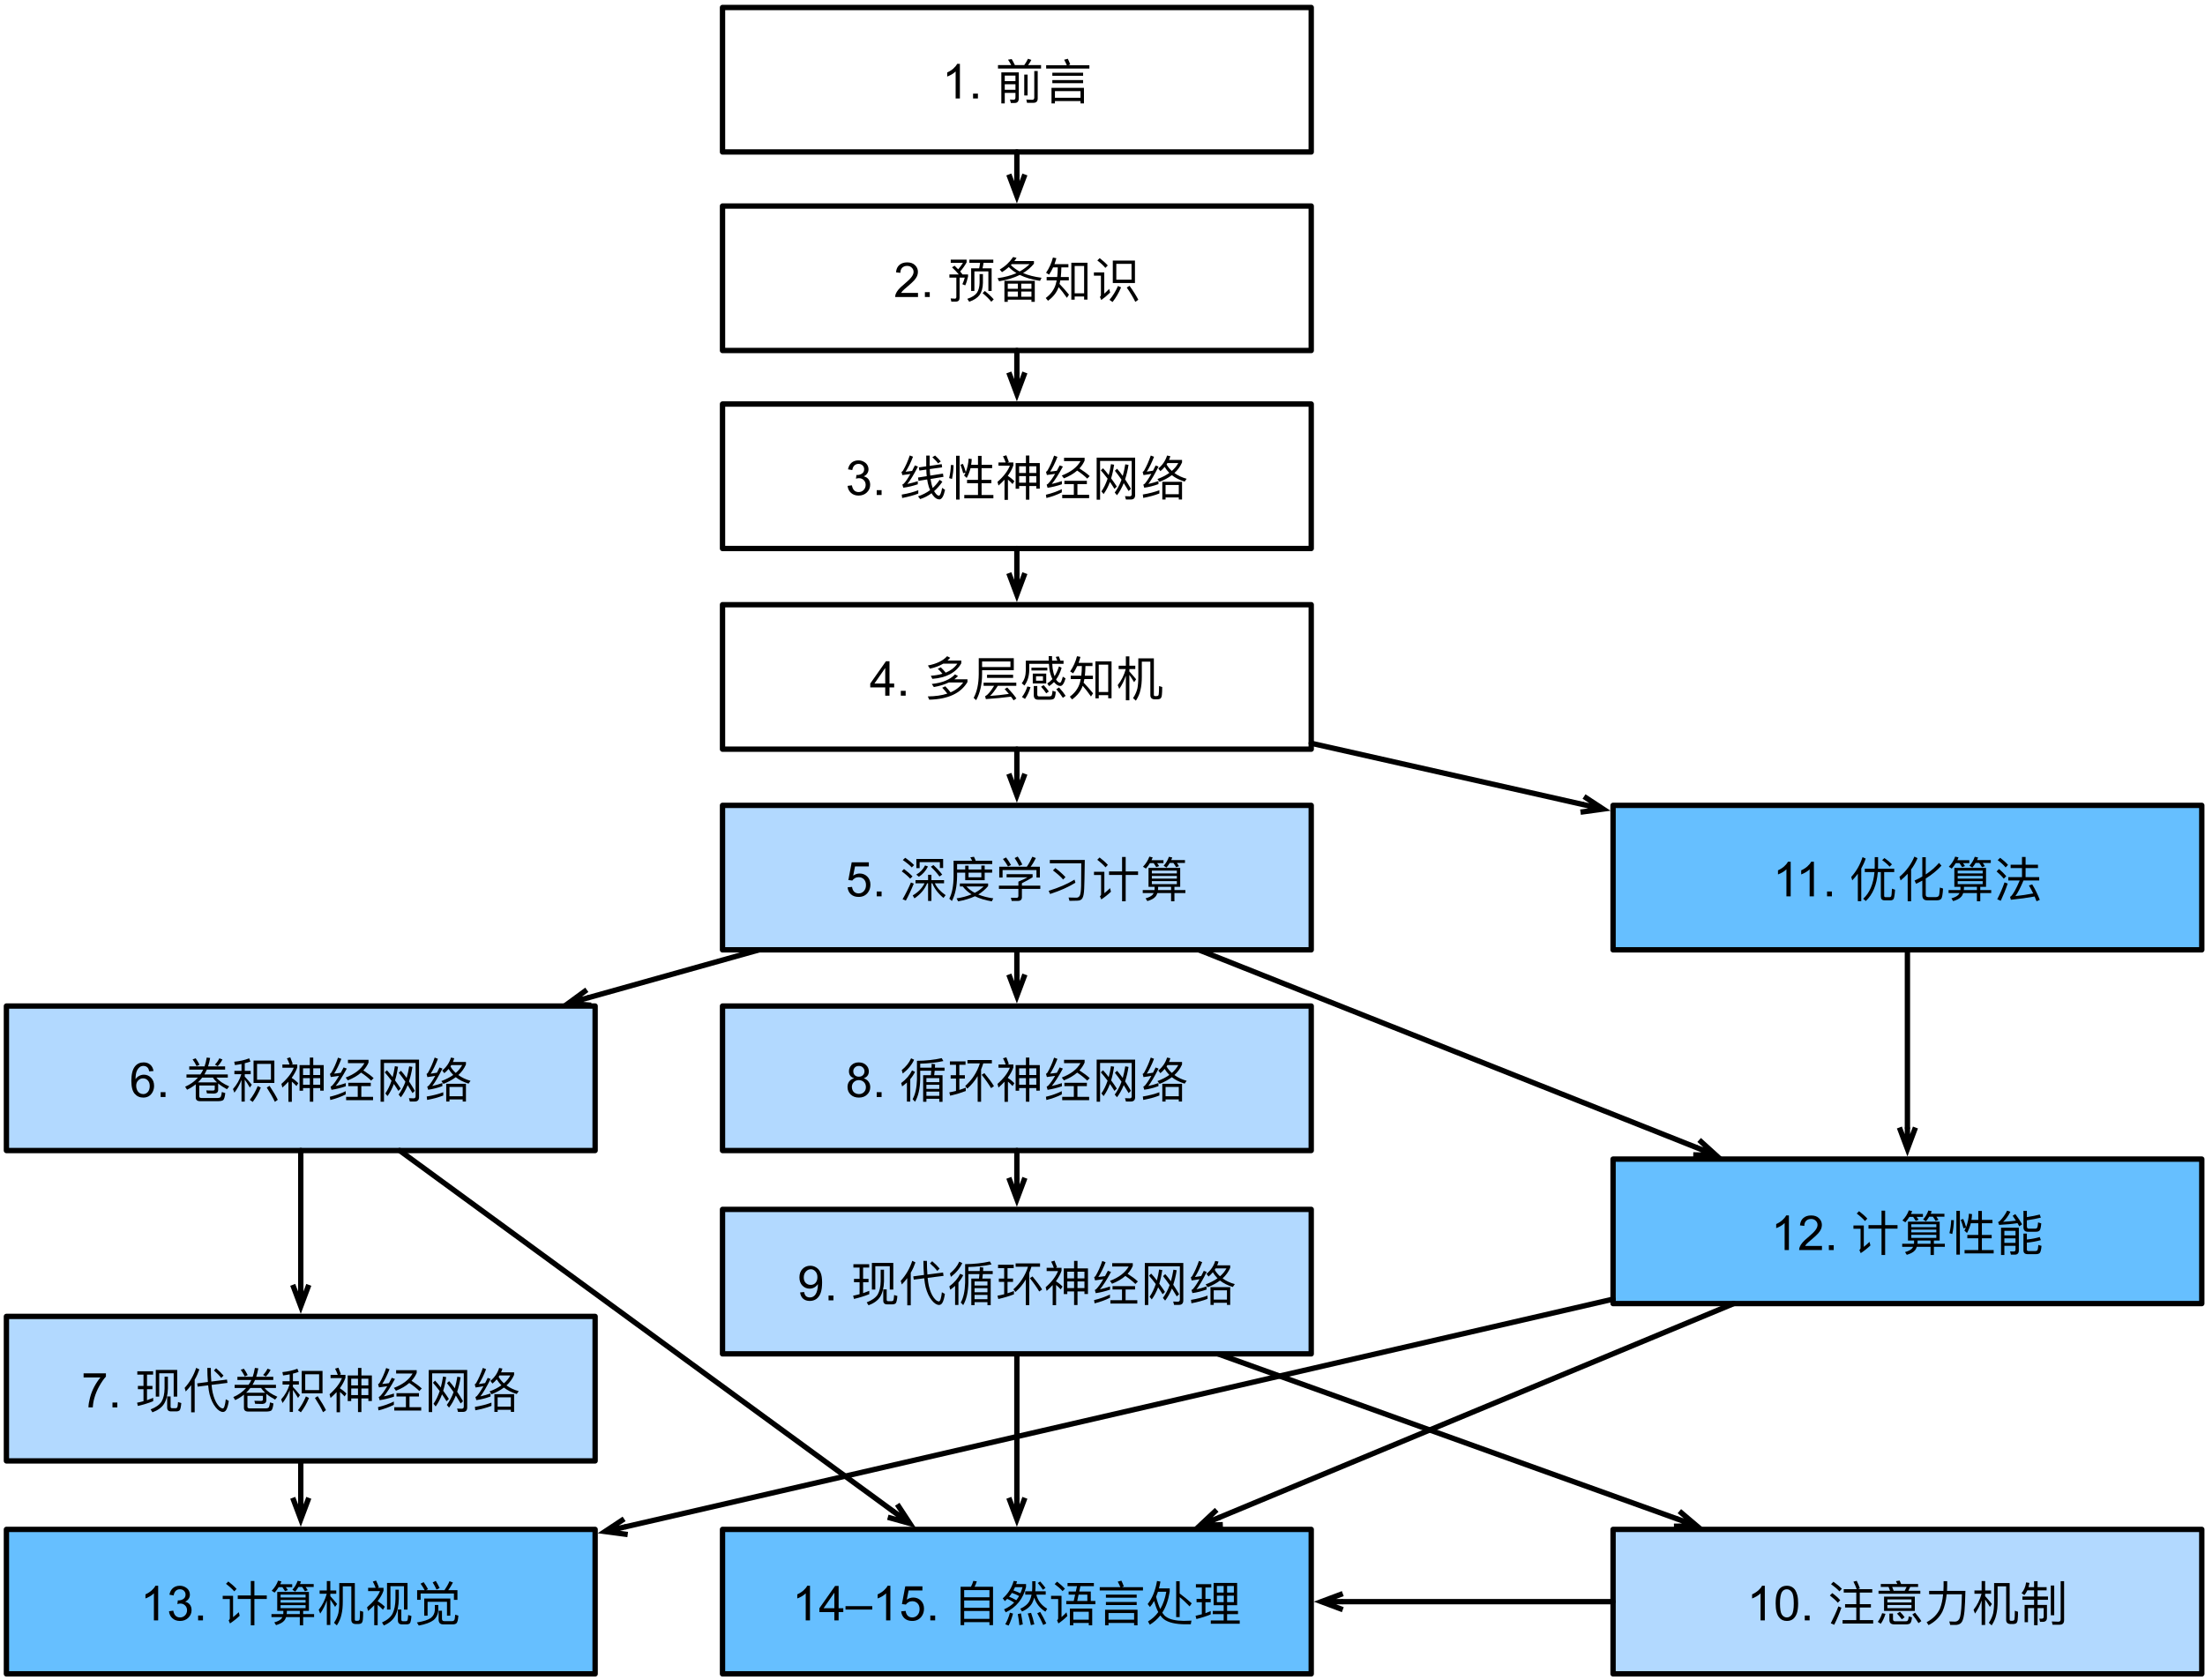 <?xml version="1.0" encoding="UTF-8"?>
<svg xmlns:xlink="http://www.w3.org/1999/xlink" xmlns="http://www.w3.org/2000/svg" width="412pt" height="314pt"
     viewBox="0 0 412 314" version="1.1">
    <defs>
        <g>
            <symbol overflow="visible" id="glyph0-0">
                <path style="stroke:none;"
                      d="M 1.125 0 L 1.125 -5.625 L 5.625 -5.625 L 5.625 0 Z M 1.266 -0.141 L 5.484 -0.141 L 5.484 -5.484 L 1.266 -5.484 Z M 1.266 -0.141 "/>
            </symbol>
            <symbol overflow="visible" id="glyph0-1">
                <path style="stroke:none;"
                      d="M 4.484 -4.859 L 3.688 -4.797 C 3.625 -5.109 3.523 -5.336 3.391 -5.484 C 3.18 -5.703 2.922 -5.812 2.609 -5.812 C 2.348 -5.812 2.125 -5.742 1.938 -5.609 C 1.688 -5.422 1.488 -5.156 1.344 -4.812 C 1.207 -4.469 1.133 -3.973 1.125 -3.328 C 1.312 -3.609 1.539 -3.816 1.812 -3.953 C 2.094 -4.098 2.383 -4.172 2.688 -4.172 C 3.219 -4.172 3.664 -3.977 4.031 -3.594 C 4.406 -3.207 4.594 -2.707 4.594 -2.094 C 4.594 -1.688 4.504 -1.305 4.328 -0.953 C 4.148 -0.609 3.91 -0.344 3.609 -0.156 C 3.305 0.02 2.961 0.109 2.578 0.109 C 1.922 0.109 1.383 -0.129 0.969 -0.609 C 0.551 -1.098 0.344 -1.898 0.344 -3.016 C 0.344 -4.254 0.57 -5.16 1.031 -5.734 C 1.426 -6.223 1.969 -6.469 2.656 -6.469 C 3.156 -6.469 3.566 -6.32 3.891 -6.031 C 4.211 -5.75 4.41 -5.359 4.484 -4.859 Z M 1.25 -2.094 C 1.25 -1.812 1.305 -1.547 1.422 -1.297 C 1.535 -1.055 1.695 -0.867 1.906 -0.734 C 2.113 -0.609 2.332 -0.547 2.562 -0.547 C 2.895 -0.547 3.18 -0.676 3.422 -0.938 C 3.66 -1.207 3.781 -1.578 3.781 -2.047 C 3.781 -2.492 3.66 -2.844 3.422 -3.094 C 3.191 -3.352 2.895 -3.484 2.531 -3.484 C 2.176 -3.484 1.875 -3.352 1.625 -3.094 C 1.375 -2.844 1.25 -2.508 1.25 -2.094 Z M 1.25 -2.094 "/>
            </symbol>
            <symbol overflow="visible" id="glyph0-2">
                <path style="stroke:none;"
                      d="M 0.812 0 L 0.812 -0.906 L 1.719 -0.906 L 1.719 0 Z M 0.812 0 "/>
            </symbol>
            <symbol overflow="visible" id="glyph0-3">
                <path style="stroke:none;" d=""/>
            </symbol>
            <symbol overflow="visible" id="glyph0-4">
                <path style="stroke:none;"
                      d="M 0.375 -1.703 L 1.172 -1.812 C 1.266 -1.363 1.414 -1.039 1.625 -0.844 C 1.844 -0.645 2.113 -0.547 2.438 -0.547 C 2.801 -0.547 3.109 -0.672 3.359 -0.922 C 3.617 -1.18 3.75 -1.504 3.75 -1.891 C 3.75 -2.254 3.629 -2.551 3.391 -2.781 C 3.16 -3.02 2.863 -3.141 2.5 -3.141 C 2.344 -3.141 2.156 -3.109 1.938 -3.047 L 2.031 -3.75 C 2.082 -3.738 2.125 -3.734 2.156 -3.734 C 2.488 -3.734 2.789 -3.82 3.062 -4 C 3.332 -4.176 3.469 -4.445 3.469 -4.812 C 3.469 -5.102 3.367 -5.344 3.172 -5.531 C 2.973 -5.719 2.719 -5.812 2.406 -5.812 C 2.102 -5.812 1.848 -5.711 1.641 -5.516 C 1.441 -5.328 1.312 -5.039 1.25 -4.656 L 0.453 -4.797 C 0.555 -5.328 0.773 -5.738 1.109 -6.031 C 1.453 -6.32 1.879 -6.469 2.391 -6.469 C 2.742 -6.469 3.066 -6.391 3.359 -6.234 C 3.66 -6.086 3.891 -5.883 4.047 -5.625 C 4.203 -5.363 4.281 -5.086 4.281 -4.797 C 4.281 -4.516 4.203 -4.258 4.047 -4.031 C 3.898 -3.801 3.68 -3.617 3.391 -3.484 C 3.773 -3.398 4.07 -3.219 4.281 -2.938 C 4.488 -2.664 4.594 -2.32 4.594 -1.906 C 4.594 -1.344 4.383 -0.863 3.969 -0.469 C 3.562 -0.082 3.047 0.109 2.422 0.109 C 1.859 0.109 1.391 -0.055 1.016 -0.391 C 0.641 -0.723 0.426 -1.16 0.375 -1.703 Z M 0.375 -1.703 "/>
            </symbol>
            <symbol overflow="visible" id="glyph0-5">
                <path style="stroke:none;"
                      d="M 0.375 -1.688 L 1.203 -1.766 C 1.266 -1.359 1.406 -1.051 1.625 -0.844 C 1.852 -0.645 2.125 -0.547 2.438 -0.547 C 2.82 -0.547 3.145 -0.688 3.406 -0.969 C 3.676 -1.258 3.812 -1.641 3.812 -2.109 C 3.812 -2.566 3.68 -2.926 3.422 -3.188 C 3.172 -3.445 2.844 -3.578 2.438 -3.578 C 2.176 -3.578 1.941 -3.516 1.734 -3.391 C 1.535 -3.273 1.375 -3.129 1.25 -2.953 L 0.516 -3.047 L 1.141 -6.359 L 4.344 -6.359 L 4.344 -5.594 L 1.766 -5.594 L 1.422 -3.875 C 1.805 -4.133 2.211 -4.266 2.641 -4.266 C 3.203 -4.266 3.676 -4.07 4.062 -3.688 C 4.445 -3.301 4.641 -2.801 4.641 -2.188 C 4.641 -1.602 4.473 -1.098 4.141 -0.672 C 3.723 -0.148 3.156 0.109 2.438 0.109 C 1.852 0.109 1.375 -0.051 1 -0.375 C 0.633 -0.707 0.426 -1.145 0.375 -1.688 Z M 0.375 -1.688 "/>
            </symbol>
            <symbol overflow="visible" id="glyph0-6">
                <path style="stroke:none;"
                      d="M 4.531 -0.766 L 4.531 0 L 0.266 0 C 0.266 -0.188 0.297 -0.367 0.359 -0.547 C 0.473 -0.836 0.648 -1.125 0.891 -1.406 C 1.129 -1.688 1.473 -2.008 1.922 -2.375 C 2.617 -2.957 3.086 -3.414 3.328 -3.75 C 3.578 -4.082 3.703 -4.398 3.703 -4.703 C 3.703 -5.016 3.586 -5.273 3.359 -5.484 C 3.141 -5.703 2.852 -5.812 2.5 -5.812 C 2.113 -5.812 1.805 -5.695 1.578 -5.469 C 1.348 -5.238 1.234 -4.922 1.234 -4.516 L 0.422 -4.609 C 0.473 -5.211 0.68 -5.672 1.047 -5.984 C 1.41 -6.305 1.898 -6.469 2.516 -6.469 C 3.129 -6.469 3.613 -6.297 3.969 -5.953 C 4.332 -5.609 4.516 -5.188 4.516 -4.688 C 4.516 -4.426 4.461 -4.172 4.359 -3.922 C 4.254 -3.672 4.078 -3.406 3.828 -3.125 C 3.586 -2.852 3.188 -2.477 2.625 -2 C 2.145 -1.602 1.836 -1.332 1.703 -1.188 C 1.566 -1.039 1.457 -0.898 1.375 -0.766 Z M 4.531 -0.766 "/>
            </symbol>
            <symbol overflow="visible" id="glyph0-7">
                <path style="stroke:none;"
                      d="M 3.359 0 L 2.562 0 L 2.562 -5.047 C 2.375 -4.859 2.125 -4.672 1.812 -4.484 C 1.5 -4.305 1.223 -4.176 0.984 -4.094 L 0.984 -4.859 C 1.422 -5.055 1.805 -5.301 2.141 -5.594 C 2.473 -5.895 2.707 -6.188 2.844 -6.469 L 3.359 -6.469 Z M 3.359 0 "/>
            </symbol>
            <symbol overflow="visible" id="glyph0-8">
                <path style="stroke:none;"
                      d="M 2.906 0 L 2.906 -1.547 L 0.109 -1.547 L 0.109 -2.266 L 3.047 -6.438 L 3.703 -6.438 L 3.703 -2.266 L 4.578 -2.266 L 4.578 -1.547 L 3.703 -1.547 L 3.703 0 Z M 2.906 -2.266 L 2.906 -5.172 L 0.891 -2.266 Z M 2.906 -2.266 "/>
            </symbol>
            <symbol overflow="visible" id="glyph0-9">
                <path style="stroke:none;"
                      d="M -0.016 -2.016 L -0.016 -2.656 L 4.984 -2.656 L 4.984 -2.016 Z M -0.016 -2.016 "/>
            </symbol>
            <symbol overflow="visible" id="glyph0-10">
                <path style="stroke:none;"
                      d="M 0.422 -5.594 L 0.422 -6.359 L 4.594 -6.359 L 4.594 -5.75 C 4.188 -5.312 3.781 -4.727 3.375 -4 C 2.969 -3.281 2.656 -2.535 2.438 -1.766 C 2.281 -1.234 2.18 -0.645 2.141 0 L 1.328 0 C 1.336 -0.508 1.438 -1.117 1.625 -1.828 C 1.812 -2.547 2.082 -3.238 2.438 -3.906 C 2.801 -4.57 3.18 -5.133 3.578 -5.594 Z M 0.422 -5.594 "/>
            </symbol>
            <symbol overflow="visible" id="glyph0-11">
                <path style="stroke:none;"
                      d="M 0.375 -3.172 C 0.375 -3.93 0.453 -4.547 0.609 -5.016 C 0.766 -5.484 0.992 -5.844 1.297 -6.094 C 1.609 -6.344 2 -6.469 2.469 -6.469 C 2.82 -6.469 3.129 -6.395 3.391 -6.25 C 3.648 -6.113 3.863 -5.914 4.031 -5.656 C 4.195 -5.395 4.328 -5.078 4.422 -4.703 C 4.523 -4.328 4.578 -3.816 4.578 -3.172 C 4.578 -2.422 4.5 -1.812 4.344 -1.344 C 4.188 -0.883 3.953 -0.523 3.641 -0.266 C 3.336 -0.016 2.945 0.109 2.469 0.109 C 1.852 0.109 1.367 -0.113 1.016 -0.562 C 0.586 -1.094 0.375 -1.961 0.375 -3.172 Z M 1.188 -3.172 C 1.188 -2.117 1.305 -1.414 1.547 -1.062 C 1.797 -0.719 2.102 -0.547 2.469 -0.547 C 2.832 -0.547 3.141 -0.719 3.391 -1.062 C 3.641 -1.414 3.766 -2.117 3.766 -3.172 C 3.766 -4.234 3.641 -4.938 3.391 -5.281 C 3.141 -5.633 2.832 -5.812 2.469 -5.812 C 2.102 -5.812 1.812 -5.66 1.594 -5.359 C 1.32 -4.961 1.188 -4.234 1.188 -3.172 Z M 1.188 -3.172 "/>
            </symbol>
            <symbol overflow="visible" id="glyph0-12">
                <path style="stroke:none;"
                      d="M 1.594 -3.5 C 1.258 -3.613 1.016 -3.781 0.859 -4 C 0.703 -4.227 0.625 -4.5 0.625 -4.812 C 0.625 -5.281 0.789 -5.672 1.125 -5.984 C 1.469 -6.305 1.914 -6.469 2.469 -6.469 C 3.031 -6.469 3.484 -6.301 3.828 -5.969 C 4.172 -5.645 4.344 -5.25 4.344 -4.781 C 4.344 -4.488 4.266 -4.227 4.109 -4 C 3.953 -3.781 3.711 -3.613 3.391 -3.5 C 3.785 -3.363 4.086 -3.148 4.297 -2.859 C 4.504 -2.578 4.609 -2.238 4.609 -1.844 C 4.609 -1.289 4.41 -0.828 4.016 -0.453 C 3.629 -0.078 3.117 0.109 2.484 0.109 C 1.848 0.109 1.332 -0.078 0.938 -0.453 C 0.551 -0.828 0.359 -1.297 0.359 -1.859 C 0.359 -2.273 0.461 -2.625 0.672 -2.906 C 0.891 -3.195 1.195 -3.395 1.594 -3.5 Z M 1.438 -4.828 C 1.438 -4.523 1.531 -4.273 1.719 -4.078 C 1.914 -3.891 2.172 -3.797 2.484 -3.797 C 2.797 -3.797 3.047 -3.891 3.234 -4.078 C 3.43 -4.273 3.531 -4.516 3.531 -4.797 C 3.531 -5.078 3.43 -5.316 3.234 -5.516 C 3.035 -5.711 2.785 -5.812 2.484 -5.812 C 2.18 -5.812 1.93 -5.711 1.734 -5.516 C 1.535 -5.328 1.438 -5.098 1.438 -4.828 Z M 1.172 -1.859 C 1.172 -1.629 1.223 -1.41 1.328 -1.203 C 1.441 -0.992 1.602 -0.832 1.812 -0.719 C 2.02 -0.602 2.25 -0.547 2.5 -0.547 C 2.875 -0.547 3.18 -0.664 3.422 -0.906 C 3.672 -1.145 3.797 -1.453 3.797 -1.828 C 3.797 -2.211 3.672 -2.531 3.422 -2.781 C 3.172 -3.031 2.852 -3.156 2.469 -3.156 C 2.094 -3.156 1.781 -3.031 1.531 -2.781 C 1.289 -2.531 1.172 -2.223 1.172 -1.859 Z M 1.172 -1.859 "/>
            </symbol>
            <symbol overflow="visible" id="glyph0-13">
                <path style="stroke:none;"
                      d="M 0.5 -1.484 L 1.25 -1.562 C 1.312 -1.207 1.43 -0.945 1.609 -0.781 C 1.797 -0.625 2.035 -0.547 2.328 -0.547 C 2.566 -0.547 2.773 -0.598 2.953 -0.703 C 3.141 -0.816 3.289 -0.969 3.406 -1.156 C 3.531 -1.344 3.629 -1.594 3.703 -1.906 C 3.785 -2.219 3.828 -2.539 3.828 -2.875 C 3.828 -2.906 3.82 -2.957 3.812 -3.031 C 3.656 -2.781 3.441 -2.578 3.172 -2.422 C 2.898 -2.266 2.602 -2.188 2.281 -2.188 C 1.75 -2.188 1.297 -2.379 0.922 -2.766 C 0.555 -3.148 0.375 -3.66 0.375 -4.297 C 0.375 -4.953 0.566 -5.477 0.953 -5.875 C 1.336 -6.27 1.82 -6.469 2.406 -6.469 C 2.82 -6.469 3.203 -6.352 3.547 -6.125 C 3.891 -5.906 4.148 -5.586 4.328 -5.172 C 4.516 -4.754 4.609 -4.148 4.609 -3.359 C 4.609 -2.535 4.52 -1.879 4.344 -1.391 C 4.164 -0.898 3.898 -0.523 3.547 -0.266 C 3.191 -0.016 2.773 0.109 2.297 0.109 C 1.797 0.109 1.383 -0.031 1.062 -0.312 C 0.75 -0.594 0.562 -0.984 0.5 -1.484 Z M 3.734 -4.328 C 3.734 -4.785 3.609 -5.145 3.359 -5.406 C 3.117 -5.676 2.832 -5.812 2.5 -5.812 C 2.145 -5.812 1.836 -5.664 1.578 -5.375 C 1.316 -5.094 1.188 -4.723 1.188 -4.266 C 1.188 -3.859 1.305 -3.523 1.547 -3.266 C 1.797 -3.016 2.102 -2.891 2.469 -2.891 C 2.844 -2.891 3.145 -3.016 3.375 -3.266 C 3.613 -3.523 3.734 -3.879 3.734 -4.328 Z M 3.734 -4.328 "/>
            </symbol>
            <symbol overflow="visible" id="glyph1-0">
                <path style="stroke:none;" d=""/>
            </symbol>
            <symbol overflow="visible" id="glyph1-1">
                <path style="stroke:none;"
                      d="M 2.359 -7.234 L 1.781 -7.031 C 2.047 -6.672 2.297 -6.25 2.531 -5.781 L 3.078 -6.031 C 2.875 -6.453 2.641 -6.844 2.359 -7.234 Z M 6.781 -7.234 C 6.562 -6.781 6.297 -6.391 5.953 -6.062 L 6.469 -5.766 C 6.828 -6.125 7.125 -6.547 7.359 -7.016 Z M 1.156 -5.719 L 1.156 -5.125 L 3.766 -5.125 C 3.625 -4.812 3.438 -4.5 3.234 -4.219 L 0.641 -4.219 L 0.641 -3.625 L 2.781 -3.625 C 2.156 -2.922 1.359 -2.344 0.391 -1.922 L 0.75 -1.359 C 1.344 -1.641 1.891 -1.984 2.375 -2.375 L 2.375 0.078 C 2.375 0.547 2.641 0.781 3.188 0.781 L 6.516 0.781 C 7 0.781 7.312 0.703 7.5 0.578 C 7.688 0.406 7.812 -0.031 7.891 -0.734 L 7.25 -0.938 C 7.203 -0.484 7.125 -0.188 7.031 -0.016 C 6.953 0.109 6.719 0.188 6.344 0.188 L 3.453 0.188 C 3.172 0.188 3.031 0.078 3.031 -0.125 L 3.031 -2.156 L 5.922 -2.156 L 5.922 -1.484 C 5.922 -1.297 5.797 -1.203 5.562 -1.203 C 5.188 -1.203 4.781 -1.219 4.328 -1.234 L 4.469 -0.672 C 4.906 -0.656 5.344 -0.641 5.812 -0.641 C 6.297 -0.672 6.547 -0.891 6.562 -1.312 L 6.562 -2.531 C 7.016 -2.156 7.562 -1.797 8.203 -1.453 L 8.625 -1.984 C 7.531 -2.469 6.719 -3 6.234 -3.625 L 8.359 -3.625 L 8.359 -4.219 L 3.984 -4.219 C 4.156 -4.5 4.297 -4.812 4.453 -5.125 L 7.859 -5.125 L 7.859 -5.719 L 4.672 -5.719 C 4.828 -6.203 4.969 -6.734 5.062 -7.297 L 4.422 -7.375 C 4.328 -6.781 4.188 -6.234 4.016 -5.719 Z M 3.578 -3.625 L 5.578 -3.625 C 5.781 -3.312 6.031 -3.016 6.344 -2.734 L 2.781 -2.734 C 3.062 -3 3.328 -3.297 3.578 -3.625 Z M 3.578 -3.625 "/>
            </symbol>
            <symbol overflow="visible" id="glyph1-2">
                <path style="stroke:none;"
                      d="M 0.688 -5.969 C 1.125 -6.016 1.531 -6.094 1.922 -6.172 L 1.922 -4.891 L 0.594 -4.891 L 0.594 -4.266 L 1.891 -4.266 C 1.578 -3.219 1.047 -2.297 0.328 -1.484 L 0.594 -0.812 C 1.141 -1.516 1.578 -2.328 1.922 -3.203 L 1.922 0.859 L 2.531 0.859 L 2.531 -3.25 C 2.797 -2.891 3.109 -2.391 3.484 -1.766 L 3.844 -2.297 C 3.391 -2.859 2.969 -3.359 2.531 -3.812 L 2.531 -4.266 L 3.641 -4.266 L 3.641 -4.891 L 2.531 -4.891 L 2.531 -6.312 C 2.906 -6.406 3.266 -6.5 3.594 -6.625 L 3.359 -7.234 C 2.562 -6.906 1.625 -6.703 0.562 -6.594 Z M 4.172 -6.812 L 4.172 -2.625 L 8.062 -2.625 L 8.062 -6.812 Z M 7.422 -3.234 L 4.828 -3.234 L 4.828 -6.188 L 7.422 -6.188 Z M 4.953 -2.047 C 4.547 -1.047 4.047 -0.188 3.469 0.531 L 4.016 0.922 C 4.594 0.156 5.109 -0.734 5.531 -1.766 Z M 7.156 -2.094 L 6.641 -1.766 C 7.266 -0.797 7.781 0.094 8.156 0.906 L 8.703 0.516 C 8.344 -0.219 7.828 -1.094 7.156 -2.094 Z M 7.156 -2.094 "/>
            </symbol>
            <symbol overflow="visible" id="glyph1-3">
                <path style="stroke:none;"
                      d="M 4.422 -3.531 L 5.688 -3.531 L 5.688 -2.297 L 4.422 -2.297 Z M 6.328 -3.531 L 7.625 -3.531 L 7.625 -2.297 L 6.328 -2.297 Z M 7.625 -1.672 L 7.625 -1.188 L 8.281 -1.188 L 8.281 -5.969 L 6.328 -5.969 L 6.328 -7.375 L 5.688 -7.375 L 5.688 -5.969 L 3.766 -5.969 L 3.766 -1.172 L 4.422 -1.172 L 4.422 -1.672 L 5.688 -1.672 L 5.688 0.875 L 6.328 0.875 L 6.328 -1.672 Z M 7.625 -4.109 L 6.328 -4.109 L 6.328 -5.359 L 7.625 -5.359 Z M 5.688 -4.109 L 4.422 -4.109 L 4.422 -5.359 L 5.688 -5.359 Z M 1.688 -2.859 L 1.688 0.906 L 2.328 0.906 L 2.328 -2.875 C 2.609 -2.641 2.891 -2.375 3.188 -2.047 L 3.531 -2.578 C 3.172 -2.953 2.766 -3.281 2.328 -3.547 L 2.328 -3.625 C 2.781 -4.25 3.125 -4.891 3.344 -5.531 L 3.344 -6.078 L 2.234 -6.078 L 2.5 -6.188 C 2.375 -6.562 2.219 -6.969 2.031 -7.422 L 1.406 -7.234 C 1.609 -6.859 1.766 -6.484 1.906 -6.078 L 0.562 -6.078 L 0.562 -5.469 L 2.688 -5.469 C 2.297 -4.484 1.531 -3.469 0.375 -2.453 L 0.562 -1.766 C 0.984 -2.125 1.344 -2.5 1.688 -2.859 Z M 1.688 -2.859 "/>
            </symbol>
            <symbol overflow="visible" id="glyph1-4">
                <path style="stroke:none;"
                      d="M 5.641 -2.031 L 5.641 -0.031 L 3.469 -0.031 L 3.469 0.594 L 8.5 0.594 L 8.5 -0.031 L 6.312 -0.031 L 6.312 -2.031 L 8.078 -2.031 L 8.078 -2.656 L 3.875 -2.656 L 3.875 -2.031 Z M 6.266 -4.562 C 7.047 -4.047 7.672 -3.531 8.141 -3.062 L 8.609 -3.531 C 8.094 -4.016 7.438 -4.484 6.688 -4.969 C 7.094 -5.406 7.422 -5.891 7.656 -6.438 L 7.656 -6.953 L 3.812 -6.953 L 3.812 -6.328 L 6.891 -6.328 C 6.234 -5.172 5.062 -4.281 3.391 -3.641 L 3.781 -3.109 C 4.781 -3.5 5.609 -3.984 6.266 -4.562 Z M 3.391 -1.094 C 2.531 -0.672 1.547 -0.312 0.422 -0.047 L 0.516 0.562 C 1.578 0.297 2.531 -0.047 3.391 -0.484 Z M 1.953 -7.359 C 1.609 -6.312 1.188 -5.375 0.719 -4.578 C 0.625 -4.453 0.547 -4.375 0.438 -4.328 L 0.609 -3.734 C 1.109 -3.812 1.625 -3.875 2.141 -3.953 C 1.641 -3.094 1.203 -2.484 0.844 -2.125 C 0.766 -2.047 0.672 -1.984 0.562 -1.938 L 0.734 -1.344 C 1.578 -1.469 2.469 -1.688 3.406 -2 L 3.406 -2.594 C 2.766 -2.375 2.156 -2.203 1.516 -2.062 C 2.062 -2.703 2.766 -3.781 3.594 -5.312 L 3 -5.531 C 2.812 -5.188 2.641 -4.844 2.469 -4.531 C 2.047 -4.469 1.625 -4.406 1.219 -4.375 C 1.672 -5.062 2.125 -5.969 2.578 -7.125 Z M 1.953 -7.359 "/>
            </symbol>
            <symbol overflow="visible" id="glyph1-5">
                <path style="stroke:none;"
                      d="M 4.234 -1.141 L 4.672 -1.578 C 4.312 -2.141 3.953 -2.641 3.609 -3.109 C 3.844 -3.875 4.031 -4.719 4.172 -5.656 L 3.578 -5.766 C 3.469 -5.047 3.328 -4.359 3.156 -3.719 C 2.781 -4.234 2.422 -4.656 2.094 -5 L 1.688 -4.609 C 2.094 -4.141 2.516 -3.625 2.953 -3.047 C 2.641 -2.141 2.266 -1.344 1.797 -0.672 L 2.203 -0.172 C 2.656 -0.797 3.062 -1.562 3.391 -2.438 C 3.656 -2.031 3.953 -1.609 4.234 -1.141 Z M 6.875 -0.734 L 7.312 -1.156 C 6.938 -1.812 6.562 -2.391 6.219 -2.922 C 6.484 -3.719 6.703 -4.625 6.859 -5.625 L 6.25 -5.734 C 6.125 -4.953 5.969 -4.234 5.781 -3.562 C 5.406 -4.094 5.047 -4.547 4.719 -4.906 L 4.312 -4.531 C 4.719 -4.016 5.125 -3.469 5.547 -2.859 C 5.219 -1.938 4.781 -1.141 4.281 -0.453 L 4.703 0.047 C 5.188 -0.578 5.609 -1.344 5.969 -2.219 C 6.266 -1.75 6.562 -1.266 6.875 -0.734 Z M 7.297 0.844 C 7.828 0.844 8.094 0.562 8.094 0.016 L 8.094 -6.984 L 0.906 -6.984 L 0.906 0.875 L 1.547 0.875 L 1.547 -6.359 L 7.453 -6.359 L 7.453 -0.125 C 7.453 0.109 7.328 0.25 7.078 0.25 L 6.203 0.219 L 6.375 0.844 Z M 7.297 0.844 "/>
            </symbol>
            <symbol overflow="visible" id="glyph1-6">
                <path style="stroke:none;"
                      d="M 3.625 -0.891 C 2.75 -0.562 1.703 -0.281 0.531 -0.094 L 0.609 0.547 C 1.75 0.328 2.75 0.062 3.625 -0.281 Z M 2.016 -7.375 C 1.656 -6.312 1.234 -5.375 0.766 -4.547 C 0.688 -4.438 0.594 -4.359 0.5 -4.312 L 0.656 -3.719 C 1.156 -3.781 1.641 -3.875 2.125 -3.953 C 1.641 -3.094 1.234 -2.5 0.922 -2.141 C 0.844 -2.062 0.75 -2 0.625 -1.938 L 0.797 -1.359 C 1.641 -1.469 2.531 -1.703 3.453 -2.031 L 3.453 -2.609 C 2.812 -2.375 2.188 -2.203 1.562 -2.062 C 2.062 -2.703 2.703 -3.781 3.469 -5.312 L 2.922 -5.516 C 2.75 -5.188 2.594 -4.859 2.438 -4.547 C 2.047 -4.484 1.656 -4.422 1.266 -4.359 C 1.719 -5.047 2.172 -5.969 2.625 -7.141 Z M 7.859 -2.469 L 4.172 -2.469 L 4.172 0.844 L 4.781 0.844 L 4.781 0.453 L 7.25 0.453 L 7.25 0.844 L 7.859 0.844 Z M 4.781 -0.141 L 4.781 -1.875 L 7.25 -1.875 L 7.25 -0.141 Z M 5.062 -7.375 C 4.766 -6.422 4.234 -5.609 3.422 -4.953 L 3.812 -4.453 C 4.109 -4.688 4.375 -4.953 4.609 -5.25 C 4.859 -4.844 5.141 -4.469 5.484 -4.125 C 4.875 -3.688 4.125 -3.297 3.266 -2.984 L 3.656 -2.453 C 4.531 -2.797 5.312 -3.219 5.953 -3.703 C 6.609 -3.188 7.391 -2.797 8.344 -2.5 L 8.719 -3.031 C 7.828 -3.281 7.062 -3.641 6.438 -4.109 C 7.062 -4.672 7.531 -5.328 7.859 -6.078 L 7.859 -6.547 L 5.422 -6.547 C 5.516 -6.766 5.609 -7 5.672 -7.25 Z M 4.969 -5.703 C 5.016 -5.781 5.078 -5.875 5.125 -5.969 L 7.156 -5.969 C 6.859 -5.422 6.469 -4.938 5.953 -4.5 C 5.562 -4.844 5.234 -5.25 4.969 -5.703 Z M 4.969 -5.703 "/>
            </symbol>
            <symbol overflow="visible" id="glyph1-7">
                <path style="stroke:none;"
                      d="M 3.578 -0.891 C 2.703 -0.547 1.672 -0.266 0.484 -0.078 L 0.562 0.562 C 1.688 0.344 2.703 0.078 3.578 -0.266 Z M 1.984 -7.391 C 1.625 -6.328 1.203 -5.375 0.719 -4.547 C 0.625 -4.422 0.547 -4.344 0.438 -4.312 L 0.594 -3.719 C 1.094 -3.781 1.609 -3.844 2.094 -3.922 C 1.625 -3.078 1.219 -2.484 0.891 -2.141 C 0.812 -2.062 0.719 -2 0.594 -1.953 L 0.781 -1.359 C 1.641 -1.469 2.531 -1.688 3.484 -2 L 3.484 -2.578 C 2.828 -2.359 2.188 -2.203 1.531 -2.062 C 2.062 -2.703 2.734 -3.781 3.516 -5.312 L 2.938 -5.531 C 2.766 -5.172 2.578 -4.828 2.422 -4.5 C 2.016 -4.438 1.609 -4.391 1.203 -4.344 C 1.672 -5.047 2.141 -5.984 2.594 -7.156 Z M 7.953 -5.766 L 5.703 -5.438 L 5.703 -7.359 L 5.062 -7.359 L 5.062 -5.359 L 3.688 -5.156 L 3.781 -4.562 L 5.078 -4.75 C 5.078 -4.312 5.109 -3.906 5.156 -3.516 L 3.531 -3.266 L 3.625 -2.641 L 5.234 -2.906 C 5.281 -2.672 5.312 -2.453 5.359 -2.219 C 5.469 -1.734 5.609 -1.297 5.781 -0.906 C 5.109 -0.406 4.359 -0.031 3.531 0.25 L 3.922 0.766 C 4.688 0.531 5.406 0.156 6.062 -0.328 C 6.125 -0.219 6.188 -0.109 6.266 0 C 6.656 0.547 7.062 0.812 7.5 0.828 C 7.969 0.828 8.328 0.219 8.578 -0.969 L 8.031 -1.328 C 7.859 -0.359 7.656 0.125 7.422 0.125 C 7.188 0.125 6.938 -0.094 6.641 -0.547 C 6.594 -0.594 6.562 -0.656 6.531 -0.719 C 7.094 -1.203 7.609 -1.797 8.078 -2.484 L 7.562 -2.828 C 7.188 -2.266 6.766 -1.75 6.266 -1.312 C 6.141 -1.672 6.031 -2.062 5.953 -2.531 C 5.922 -2.688 5.891 -2.844 5.875 -3 L 8.281 -3.391 L 8.188 -4 L 5.812 -3.625 C 5.766 -4 5.734 -4.406 5.719 -4.844 L 8.031 -5.172 Z M 6.719 -7.375 L 6.203 -7.062 C 6.656 -6.656 7.016 -6.266 7.266 -5.906 L 7.781 -6.266 C 7.531 -6.578 7.172 -6.953 6.719 -7.375 Z M 6.719 -7.375 "/>
            </symbol>
            <symbol overflow="visible" id="glyph1-8">
                <path style="stroke:none;"
                      d="M 0.672 -5.609 C 0.641 -4.75 0.531 -3.938 0.344 -3.156 L 0.875 -3 C 1.047 -3.812 1.156 -4.688 1.172 -5.578 Z M 2.922 -5.812 L 2.453 -5.656 C 2.656 -5.141 2.828 -4.609 2.969 -4.062 L 3.406 -4.188 C 3.328 -4 3.234 -3.812 3.141 -3.625 L 3.625 -3.188 C 3.938 -3.75 4.172 -4.359 4.344 -5.016 L 5.734 -5.016 L 5.734 -2.828 L 3.688 -2.828 L 3.688 -2.203 L 5.734 -2.203 L 5.734 0 L 3.172 0 L 3.172 0.625 L 8.609 0.625 L 8.609 0 L 6.406 0 L 6.406 -2.203 L 8.234 -2.203 L 8.234 -2.828 L 6.406 -2.828 L 6.406 -5.016 L 8.375 -5.016 L 8.375 -5.641 L 6.406 -5.641 L 6.406 -7.312 L 5.734 -7.312 L 5.734 -5.641 L 4.453 -5.641 C 4.516 -5.969 4.547 -6.344 4.562 -6.719 L 3.984 -6.797 C 3.938 -5.906 3.75 -5.062 3.453 -4.281 C 3.297 -4.859 3.125 -5.359 2.922 -5.812 Z M 1.641 -7.328 L 1.641 0.859 L 2.297 0.859 L 2.297 -7.328 Z M 1.641 -7.328 "/>
            </symbol>
            <symbol overflow="visible" id="glyph1-9">
                <path style="stroke:none;"
                      d="M 4.844 -5.781 C 4.484 -5.062 3.938 -4.484 3.203 -4.062 L 3.688 -3.656 C 4.391 -4.094 4.953 -4.734 5.391 -5.578 Z M 6.406 -5.844 L 5.922 -5.531 C 6.609 -4.875 7.141 -4.266 7.531 -3.703 L 8.047 -4.062 C 7.672 -4.578 7.125 -5.172 6.406 -5.844 Z M 1.125 -7.203 L 0.688 -6.781 C 1.391 -6.297 1.953 -5.844 2.359 -5.406 L 2.797 -5.844 C 2.344 -6.297 1.781 -6.766 1.125 -7.203 Z M 0.906 -5.109 L 0.484 -4.672 C 1.156 -4.188 1.688 -3.719 2.062 -3.297 L 2.5 -3.719 C 2.062 -4.188 1.531 -4.641 0.906 -5.109 Z M 2.203 -2.594 C 1.75 -1.516 1.234 -0.484 0.641 0.547 L 1.25 0.797 C 1.797 -0.188 2.281 -1.25 2.734 -2.375 Z M 4.75 -2.438 C 4.281 -1.516 3.547 -0.766 2.531 -0.172 L 2.859 0.375 C 3.969 -0.359 4.766 -1.297 5.234 -2.438 L 5.406 -2.438 L 5.406 0.859 L 6.031 0.859 L 6.031 -2.438 L 6.203 -2.438 C 6.594 -1.438 7.297 -0.516 8.281 0.297 L 8.688 -0.219 C 7.734 -0.875 7.062 -1.609 6.672 -2.438 L 8.391 -2.438 L 8.391 -3.031 L 6.031 -3.031 L 6.031 -4.031 L 5.406 -4.031 L 5.406 -3.031 L 3.062 -3.031 L 3.062 -2.438 Z M 8.219 -6.984 L 3.219 -6.984 L 3.219 -5.266 L 3.828 -5.266 L 3.828 -6.391 L 7.609 -6.391 L 7.609 -5.297 L 8.219 -5.297 Z M 8.219 -6.984 "/>
            </symbol>
            <symbol overflow="visible" id="glyph1-10">
                <path style="stroke:none;"
                      d="M 2.344 -2.406 L 2.344 -1.844 L 2.891 -1.844 C 3.312 -1.281 3.859 -0.781 4.531 -0.375 C 3.719 -0.031 2.781 0.219 1.734 0.375 L 2.016 0.938 C 3.203 0.734 4.25 0.406 5.172 -0.016 C 6.016 0.406 7.078 0.734 8.312 0.938 L 8.594 0.375 C 7.531 0.234 6.594 -0.016 5.781 -0.344 C 6.5 -0.781 7.125 -1.312 7.625 -1.922 L 7.625 -2.406 Z M 3.578 -1.844 L 6.781 -1.844 C 6.312 -1.391 5.766 -0.984 5.125 -0.656 C 4.516 -0.984 4 -1.375 3.578 -1.844 Z M 1.828 -4.422 L 3.344 -4.422 L 3.344 -3.016 L 6.984 -3.016 L 6.984 -4.422 L 8.375 -4.422 L 8.375 -5.016 L 6.984 -5.016 L 6.984 -5.75 L 6.359 -5.75 L 6.359 -5.016 L 3.969 -5.016 L 3.969 -5.734 L 3.344 -5.734 L 3.344 -5.016 L 1.828 -5.016 L 1.828 -6.031 L 8.391 -6.031 L 8.391 -6.656 L 5.297 -6.656 C 5.203 -6.922 5.094 -7.172 4.984 -7.391 L 4.297 -7.297 C 4.422 -7.094 4.531 -6.891 4.641 -6.656 L 1.172 -6.656 L 1.172 -3.719 C 1.156 -1.938 0.891 -0.562 0.375 0.438 L 0.859 0.875 C 1.469 -0.281 1.797 -1.812 1.828 -3.719 Z M 3.969 -4.422 L 6.359 -4.422 L 6.359 -3.562 L 3.969 -3.562 Z M 3.969 -4.422 "/>
            </symbol>
            <symbol overflow="visible" id="glyph1-11">
                <path style="stroke:none;"
                      d="M 8.297 -5.531 L 6.562 -5.531 C 6.906 -5.969 7.234 -6.516 7.547 -7.156 L 6.891 -7.406 C 6.594 -6.734 6.25 -6.109 5.859 -5.531 L 0.703 -5.531 L 0.703 -3.516 L 1.328 -3.516 L 1.328 -4.906 L 7.656 -4.906 L 7.656 -3.516 L 8.297 -3.516 Z M 2.078 -4.141 L 2.078 -3.562 L 6 -3.562 C 5.609 -3.344 5.047 -3.078 4.281 -2.75 L 4.281 -2 L 0.641 -2 L 0.641 -1.391 L 4.281 -1.391 L 4.281 -0.094 C 4.281 0.156 4.172 0.281 3.953 0.281 C 3.562 0.281 3.203 0.281 2.875 0.266 L 3.031 0.859 L 4.172 0.859 C 4.688 0.859 4.938 0.625 4.938 0.141 L 4.938 -1.391 L 8.375 -1.391 L 8.375 -2 L 4.938 -2 L 4.938 -2.453 C 5.672 -2.812 6.344 -3.188 6.938 -3.562 L 6.938 -4.141 Z M 1.984 -7.266 L 1.391 -6.984 C 1.734 -6.562 2.047 -6.109 2.344 -5.578 L 2.906 -5.859 C 2.625 -6.375 2.297 -6.844 1.984 -7.266 Z M 4.156 -7.438 L 3.578 -7.156 C 3.875 -6.719 4.172 -6.234 4.438 -5.672 L 5.016 -5.953 C 4.75 -6.5 4.453 -7 4.156 -7.438 Z M 4.156 -7.438 "/>
            </symbol>
            <symbol overflow="visible" id="glyph1-12">
                <path style="stroke:none;"
                      d="M 5.766 -3.125 C 4.422 -2.297 2.812 -1.609 0.938 -1.031 L 1.203 -0.438 C 3.094 -1.047 4.656 -1.75 5.938 -2.547 Z M 2.188 -5.281 L 1.734 -4.844 C 2.531 -4.25 3.172 -3.688 3.641 -3.141 L 4.078 -3.594 C 3.562 -4.156 2.938 -4.719 2.188 -5.281 Z M 4.828 0.844 C 5.406 0.828 5.891 0.812 6.266 0.812 C 6.766 0.812 7.078 0.656 7.25 0.328 C 7.438 0.016 7.547 -0.594 7.578 -1.484 C 7.609 -2.062 7.656 -3.828 7.688 -6.797 L 1.156 -6.797 L 1.156 -6.172 L 7.031 -6.172 C 7.016 -3.969 7.016 -2.562 7 -1.922 C 6.969 -0.984 6.891 -0.375 6.75 -0.125 C 6.609 0.109 6.406 0.25 6.141 0.25 C 5.641 0.25 5.141 0.234 4.656 0.219 Z M 4.828 0.844 "/>
            </symbol>
            <symbol overflow="visible" id="glyph1-13">
                <path style="stroke:none;"
                      d="M 3.219 -4.656 L 3.219 -4 L 5.656 -4 L 5.656 0.922 L 6.328 0.922 L 6.328 -4 L 8.641 -4 L 8.641 -4.656 L 6.328 -4.656 L 6.328 -7.359 L 5.656 -7.359 L 5.656 -4.656 Z M 1.453 -7.266 L 1.016 -6.828 C 1.656 -6.344 2.172 -5.875 2.562 -5.422 L 3 -5.875 C 2.578 -6.344 2.062 -6.797 1.453 -7.266 Z M 0.406 -4.594 L 0.406 -3.984 L 1.734 -3.984 L 1.734 -0.391 C 1.734 -0.25 1.656 -0.109 1.516 -0.016 L 1.766 0.578 C 2.406 0.156 3.016 -0.328 3.578 -0.859 L 3.406 -1.531 C 3.031 -1.172 2.672 -0.859 2.344 -0.594 L 2.344 -4.594 Z M 0.406 -4.594 "/>
            </symbol>
            <symbol overflow="visible" id="glyph1-14">
                <path style="stroke:none;"
                      d="M 1.594 -5.312 L 1.594 -1.781 L 2.734 -1.781 L 2.734 -1.438 C 2.734 -1.359 2.734 -1.266 2.719 -1.172 L 0.516 -1.172 L 0.516 -0.609 L 2.562 -0.609 C 2.5 -0.5 2.438 -0.391 2.359 -0.297 C 2.109 -0.031 1.672 0.203 1.047 0.375 L 1.375 0.891 C 2.062 0.688 2.578 0.422 2.875 0.078 C 3.047 -0.109 3.156 -0.344 3.25 -0.609 L 5.812 -0.609 L 5.812 0.922 L 6.438 0.922 L 6.438 -0.609 L 8.484 -0.609 L 8.484 -1.172 L 6.438 -1.172 L 6.438 -1.781 L 7.516 -1.781 L 7.516 -5.312 Z M 3.391 -1.781 L 5.812 -1.781 L 5.812 -1.172 L 3.359 -1.172 C 3.375 -1.266 3.391 -1.344 3.391 -1.438 Z M 6.891 -2.281 L 2.219 -2.281 L 2.219 -2.844 L 6.891 -2.844 Z M 2.219 -3.312 L 2.219 -3.812 L 6.891 -3.812 L 6.891 -3.312 Z M 2.219 -4.281 L 2.219 -4.812 L 6.891 -4.812 L 6.891 -4.281 Z M 1.859 -6.203 L 2.562 -6.203 C 2.734 -5.953 2.891 -5.703 3.047 -5.453 L 3.578 -5.656 C 3.484 -5.828 3.359 -6 3.203 -6.203 L 4.391 -6.203 L 4.391 -6.75 L 2.156 -6.75 C 2.219 -6.922 2.297 -7.094 2.375 -7.281 L 1.75 -7.422 C 1.516 -6.734 1.109 -6.109 0.562 -5.531 L 1.109 -5.188 C 1.391 -5.5 1.641 -5.844 1.859 -6.203 Z M 5.562 -6.234 L 6.25 -6.234 C 6.438 -5.969 6.609 -5.719 6.766 -5.438 L 7.297 -5.641 C 7.188 -5.828 7.062 -6.016 6.906 -6.234 L 8.406 -6.234 L 8.406 -6.781 L 5.844 -6.781 L 6.031 -7.266 L 5.406 -7.391 C 5.203 -6.781 4.875 -6.219 4.422 -5.719 L 4.953 -5.375 C 5.188 -5.641 5.375 -5.922 5.562 -6.234 Z M 5.562 -6.234 "/>
            </symbol>
            <symbol overflow="visible" id="glyph1-15">
                <path style="stroke:none;"
                      d="M 4.125 -6.984 L 4.125 -6.375 L 6.125 -6.375 C 6.078 -6.031 6.031 -5.688 5.953 -5.359 L 4.453 -5.359 L 4.453 -1.125 L 5.062 -1.125 L 5.062 -4.781 L 7.672 -4.781 L 7.672 -1.125 L 8.281 -1.125 L 8.281 -5.359 L 6.578 -5.359 C 6.656 -5.688 6.719 -6.016 6.766 -6.375 L 8.594 -6.375 L 8.594 -6.984 Z M 7 -1.125 L 6.594 -0.719 C 7.281 -0.156 7.828 0.391 8.219 0.891 L 8.672 0.438 C 8.219 -0.078 7.672 -0.609 7 -1.125 Z M 6.031 -4.281 L 6.031 -2.656 C 6.016 -1.875 5.844 -1.266 5.531 -0.781 C 5.188 -0.312 4.594 0.062 3.734 0.344 L 4.094 0.891 C 4.984 0.578 5.609 0.172 6.016 -0.359 C 6.422 -0.922 6.641 -1.688 6.656 -2.656 L 6.656 -4.281 Z M 1.359 -5.844 L 0.875 -5.547 C 1.375 -5.078 1.797 -4.641 2.141 -4.219 L 0.391 -4.219 L 0.391 -3.625 L 1.688 -3.625 L 1.688 -0.016 C 1.688 0.203 1.594 0.312 1.406 0.312 C 1.156 0.312 0.906 0.297 0.625 0.266 L 0.75 0.859 L 1.625 0.859 C 2.062 0.859 2.297 0.609 2.297 0.141 L 2.297 -3.625 L 3.266 -3.625 C 3.125 -3.125 2.984 -2.734 2.812 -2.391 L 3.344 -2.172 C 3.547 -2.578 3.719 -3.125 3.875 -3.828 L 3.875 -4.219 L 2.844 -4.219 C 2.719 -4.391 2.578 -4.562 2.406 -4.766 C 2.828 -5.234 3.234 -5.812 3.609 -6.469 L 3.609 -6.984 L 0.641 -6.984 L 0.641 -6.375 L 2.922 -6.375 C 2.641 -5.938 2.344 -5.531 2.031 -5.172 C 1.828 -5.391 1.609 -5.609 1.359 -5.844 Z M 1.359 -5.844 "/>
            </symbol>
            <symbol overflow="visible" id="glyph1-16">
                <path style="stroke:none;"
                      d="M 7.344 -3.031 L 1.672 -3.031 L 1.672 0.906 L 2.297 0.906 L 2.297 0.5 L 6.719 0.5 L 6.719 0.906 L 7.344 0.906 Z M 2.297 -0.047 L 2.297 -1.016 L 4.188 -1.016 L 4.188 -0.047 Z M 4.812 -0.047 L 4.812 -1.016 L 6.719 -1.016 L 6.719 -0.047 Z M 2.297 -1.531 L 2.297 -2.484 L 4.188 -2.484 L 4.188 -1.531 Z M 4.812 -2.484 L 6.719 -2.484 L 6.719 -1.531 L 4.812 -1.531 Z M 3.297 -7.469 C 2.641 -6.5 1.812 -5.719 0.797 -5.141 L 1.219 -4.641 C 1.672 -4.922 2.094 -5.234 2.484 -5.594 C 2.891 -5.172 3.375 -4.797 3.922 -4.469 C 2.906 -4.016 1.734 -3.703 0.391 -3.516 L 0.672 -2.938 C 2.156 -3.188 3.453 -3.578 4.547 -4.125 C 5.594 -3.609 6.844 -3.234 8.328 -3.016 L 8.609 -3.594 C 7.266 -3.766 6.125 -4.062 5.156 -4.469 C 5.953 -4.953 6.625 -5.531 7.188 -6.219 L 7.188 -6.719 L 3.516 -6.719 C 3.656 -6.906 3.812 -7.094 3.938 -7.312 Z M 2.875 -5.969 L 3.047 -6.141 L 6.375 -6.141 C 5.859 -5.625 5.234 -5.172 4.516 -4.766 C 3.875 -5.109 3.328 -5.516 2.875 -5.969 Z M 2.875 -5.969 "/>
            </symbol>
            <symbol overflow="visible" id="glyph1-17">
                <path style="stroke:none;"
                      d="M 8.188 -6.406 L 5.172 -6.406 L 5.172 0.5 L 5.797 0.5 L 5.797 -0.094 L 7.562 -0.094 L 7.562 0.484 L 8.188 0.484 Z M 5.797 -0.688 L 5.797 -5.797 L 7.562 -5.797 L 7.562 -0.688 Z M 1.766 -5.531 L 2.641 -5.531 C 2.641 -4.875 2.594 -4.281 2.531 -3.734 L 0.562 -3.734 L 0.562 -3.109 L 2.438 -3.109 C 2.391 -2.875 2.344 -2.656 2.281 -2.438 C 1.984 -1.391 1.344 -0.516 0.391 0.188 L 0.812 0.703 C 1.766 0.016 2.438 -0.828 2.797 -1.844 C 3.219 -1.375 3.734 -0.719 4.344 0.156 L 4.734 -0.438 C 4.141 -1.172 3.547 -1.844 2.969 -2.438 C 3.031 -2.641 3.062 -2.875 3.109 -3.109 L 4.703 -3.109 L 4.703 -3.734 L 3.203 -3.734 C 3.266 -4.281 3.297 -4.875 3.312 -5.531 L 4.625 -5.531 L 4.625 -6.141 L 2.031 -6.141 C 2.156 -6.484 2.266 -6.859 2.375 -7.25 L 1.734 -7.375 C 1.469 -6.344 1.047 -5.406 0.453 -4.531 L 1.016 -4.172 C 1.297 -4.594 1.547 -5.047 1.766 -5.531 Z M 1.766 -5.531 "/>
            </symbol>
            <symbol overflow="visible" id="glyph1-18">
                <path style="stroke:none;"
                      d="M 3.922 -6.812 L 3.922 -2.609 L 8.062 -2.609 L 8.062 -6.812 Z M 7.422 -3.234 L 4.578 -3.234 L 4.578 -6.188 L 7.422 -6.188 Z M 1.469 -7.266 L 1.031 -6.828 C 1.672 -6.344 2.172 -5.875 2.531 -5.438 L 2.984 -5.891 C 2.562 -6.359 2.062 -6.812 1.469 -7.266 Z M 0.391 -4.594 L 0.391 -3.984 L 1.703 -3.984 L 1.703 -0.391 C 1.703 -0.25 1.641 -0.125 1.516 -0.016 L 1.766 0.562 C 2.344 0.156 2.891 -0.312 3.422 -0.828 L 3.25 -1.516 C 2.922 -1.172 2.609 -0.875 2.328 -0.625 L 2.328 -4.594 Z M 4.891 -2.062 C 4.453 -1.062 3.922 -0.188 3.297 0.531 L 3.875 0.938 C 4.484 0.172 5.016 -0.734 5.469 -1.797 Z M 7.047 -2.094 L 6.531 -1.766 C 7.203 -0.797 7.734 0.094 8.125 0.906 L 8.688 0.516 C 8.312 -0.219 7.766 -1.094 7.047 -2.094 Z M 7.047 -2.094 "/>
            </symbol>
            <symbol overflow="visible" id="glyph1-19">
                <path style="stroke:none;"
                      d="M 1.562 -4.219 L 1.562 0.906 L 2.203 0.906 L 2.203 -5.203 C 2.531 -5.781 2.812 -6.406 3.031 -7.062 L 2.438 -7.328 C 2 -5.938 1.297 -4.703 0.328 -3.625 L 0.516 -2.984 C 0.891 -3.359 1.234 -3.781 1.562 -4.219 Z M 2.859 -5.156 L 2.859 -4.531 L 4.672 -4.531 C 4.469 -2.297 3.766 -0.641 2.562 0.453 L 3.047 0.875 C 4.344 -0.328 5.094 -2.125 5.297 -4.531 L 5.859 -4.531 L 5.859 0.016 C 5.859 0.5 6.094 0.75 6.562 0.75 L 7.688 0.75 C 7.922 0.75 8.109 0.656 8.234 0.5 C 8.359 0.297 8.453 -0.281 8.516 -1.234 L 7.938 -1.438 C 7.906 -0.609 7.859 -0.125 7.781 0.016 C 7.703 0.109 7.625 0.156 7.531 0.156 L 6.734 0.156 C 6.562 0.156 6.484 0.078 6.484 -0.109 L 6.484 -4.531 L 8.359 -4.531 L 8.359 -5.156 L 5.328 -5.156 C 5.344 -5.344 5.344 -5.516 5.344 -5.703 L 5.344 -7.328 L 4.719 -7.328 L 4.719 -5.703 C 4.719 -5.516 4.719 -5.344 4.703 -5.156 Z M 6.531 -7.156 L 6.109 -6.766 C 6.703 -6.344 7.156 -5.938 7.5 -5.547 L 7.938 -5.984 C 7.562 -6.375 7.078 -6.781 6.531 -7.156 Z M 6.531 -7.156 "/>
            </symbol>
            <symbol overflow="visible" id="glyph1-20">
                <path style="stroke:none;"
                      d="M 3.125 -7.422 C 2.547 -6 1.625 -4.734 0.344 -3.641 L 0.547 -2.969 C 1.031 -3.359 1.469 -3.781 1.875 -4.219 L 1.875 0.922 L 2.516 0.922 L 2.516 -5.016 C 3 -5.672 3.406 -6.375 3.719 -7.141 Z M 7.266 0.75 C 7.703 0.75 8 0.641 8.156 0.438 C 8.312 0.219 8.422 -0.406 8.484 -1.453 L 7.891 -1.641 C 7.844 -0.75 7.781 -0.234 7.688 -0.094 C 7.578 0.047 7.391 0.141 7.156 0.141 L 5.703 0.141 C 5.406 0.141 5.25 -0.016 5.25 -0.281 L 5.25 -3.328 C 6.375 -4.031 7.359 -4.828 8.188 -5.734 L 7.734 -6.25 C 7.031 -5.438 6.203 -4.719 5.25 -4.094 L 5.25 -7.312 L 4.609 -7.312 L 4.609 -3.703 C 4.156 -3.422 3.656 -3.188 3.156 -2.953 L 3.453 -2.344 C 3.844 -2.531 4.234 -2.734 4.609 -2.938 L 4.609 -0.203 C 4.609 0.438 4.922 0.75 5.547 0.75 Z M 7.266 0.75 "/>
            </symbol>
            <symbol overflow="visible" id="glyph1-21">
                <path style="stroke:none;"
                      d="M 5.234 -7.359 L 5.234 -5.906 L 3.109 -5.906 L 3.109 -5.281 L 5.234 -5.281 L 5.234 -3.594 L 2.672 -3.594 L 2.672 -2.969 L 4.812 -2.969 C 4.125 -1.344 3.562 -0.359 3.141 0.016 C 3.109 0.031 3.062 0.047 3 0.078 L 3.156 0.641 C 4.75 0.484 6.234 0.281 7.594 0.031 C 7.719 0.312 7.828 0.609 7.953 0.922 L 8.562 0.656 C 8.156 -0.375 7.688 -1.344 7.141 -2.234 L 6.531 -2.031 C 6.797 -1.578 7.062 -1.094 7.328 -0.547 C 6.203 -0.328 5.109 -0.156 4 -0.047 C 4.422 -0.609 4.938 -1.578 5.516 -2.969 L 8.453 -2.969 L 8.453 -3.594 L 5.906 -3.594 L 5.906 -5.281 L 8.219 -5.281 L 8.219 -5.906 L 5.906 -5.906 L 5.906 -7.359 Z M 1.156 -7.203 L 0.688 -6.766 C 1.328 -6.297 1.812 -5.844 2.172 -5.406 L 2.625 -5.875 C 2.234 -6.328 1.734 -6.766 1.156 -7.203 Z M 0.938 -5.109 L 0.484 -4.656 C 1.047 -4.172 1.5 -3.719 1.828 -3.297 L 2.297 -3.766 C 1.922 -4.219 1.469 -4.656 0.938 -5.109 Z M 1.969 -2.609 C 1.594 -1.531 1.141 -0.484 0.609 0.547 L 1.266 0.828 C 1.734 -0.172 2.172 -1.234 2.562 -2.375 Z M 1.969 -2.609 "/>
            </symbol>
            <symbol overflow="visible" id="glyph1-22">
                <path style="stroke:none;"
                      d="M 1.609 -2.188 L 3.688 -2.188 L 3.688 -1.344 L 1.609 -1.344 Z M 3.688 -2.734 L 1.609 -2.734 L 1.609 -3.594 L 3.688 -3.594 Z M 1.609 -0.797 L 3.688 -0.797 L 3.688 -0.078 C 3.688 0.156 3.578 0.266 3.344 0.266 L 2.672 0.25 L 2.828 0.859 L 3.562 0.859 C 4.062 0.859 4.312 0.578 4.312 0.062 L 4.312 -4.172 L 0.984 -4.172 L 0.984 0.922 L 1.609 0.922 Z M 7.469 -3.422 C 7.781 -3.422 8.016 -3.484 8.156 -3.625 C 8.328 -3.781 8.438 -4.234 8.5 -4.984 L 7.906 -5.172 C 7.859 -4.609 7.812 -4.281 7.719 -4.156 C 7.656 -4.062 7.531 -4 7.344 -4 L 6.172 -4 C 5.922 -4 5.812 -4.156 5.812 -4.438 L 5.812 -5.562 C 6.797 -5.703 7.672 -5.875 8.422 -6.062 L 8.219 -6.641 C 7.594 -6.469 6.797 -6.312 5.812 -6.156 L 5.812 -7.328 L 5.172 -7.328 L 5.172 -4.297 C 5.172 -3.719 5.438 -3.422 5.984 -3.422 Z M 5.812 -1.391 C 6.734 -1.469 7.609 -1.625 8.422 -1.859 L 8.219 -2.438 C 7.5 -2.219 6.703 -2.062 5.812 -1.969 L 5.812 -3.078 L 5.172 -3.078 L 5.172 0.047 C 5.172 0.516 5.422 0.766 5.969 0.766 L 7.5 0.766 C 7.828 0.766 8.062 0.688 8.203 0.562 C 8.375 0.391 8.484 -0.047 8.547 -0.781 L 7.953 -0.953 C 7.922 -0.406 7.859 -0.078 7.766 0.047 C 7.688 0.141 7.547 0.188 7.375 0.188 L 6.141 0.188 C 5.906 0.188 5.812 0.078 5.812 -0.094 Z M 3.656 -6.719 L 3.156 -6.406 C 3.375 -6.094 3.578 -5.781 3.766 -5.5 C 2.922 -5.391 2.125 -5.312 1.375 -5.281 C 1.875 -5.734 2.328 -6.359 2.734 -7.156 L 2.125 -7.359 C 1.766 -6.641 1.297 -5.984 0.734 -5.406 C 0.656 -5.344 0.562 -5.281 0.438 -5.234 L 0.625 -4.703 C 1.953 -4.766 3.109 -4.875 4.062 -5.031 C 4.188 -4.828 4.297 -4.641 4.391 -4.438 L 4.922 -4.812 C 4.625 -5.359 4.203 -5.984 3.656 -6.719 Z M 3.656 -6.719 "/>
            </symbol>
            <symbol overflow="visible" id="glyph1-23">
                <path style="stroke:none;"
                      d="M 7.531 -6.281 L 4.078 -6.281 C 4.25 -6.594 4.406 -6.938 4.5 -7.297 L 3.844 -7.375 C 3.75 -7 3.594 -6.641 3.406 -6.281 L 1.469 -6.281 L 1.469 0.891 L 2.141 0.891 L 2.141 0.328 L 6.859 0.328 L 6.859 0.891 L 7.531 0.891 Z M 2.141 -0.281 L 2.141 -1.75 L 6.859 -1.75 L 6.859 -0.281 Z M 2.141 -2.344 L 2.141 -3.719 L 6.859 -3.719 L 6.859 -2.344 Z M 2.141 -4.312 L 2.141 -5.656 L 6.859 -5.656 L 6.859 -4.312 Z M 2.141 -4.312 "/>
            </symbol>
            <symbol overflow="visible" id="glyph1-24">
                <path style="stroke:none;"
                      d="M 7.344 -7.266 L 6.891 -6.984 C 7.297 -6.531 7.609 -6.109 7.844 -5.719 L 8.328 -6.062 C 8.094 -6.406 7.766 -6.797 7.344 -7.266 Z M 5.859 -7.312 L 5.859 -6.141 C 5.859 -5.906 5.844 -5.672 5.828 -5.438 L 4.547 -5.438 L 4.547 -4.812 L 5.734 -4.812 C 5.641 -4.375 5.531 -4 5.359 -3.656 C 5.047 -3.047 4.453 -2.547 3.625 -2.172 L 3.953 -1.656 C 4.828 -2.031 5.469 -2.562 5.844 -3.234 C 6 -3.531 6.125 -3.875 6.234 -4.25 C 6.578 -3.172 7.266 -2.281 8.312 -1.625 L 8.656 -2.172 C 7.578 -2.812 6.891 -3.688 6.625 -4.812 L 8.375 -4.812 L 8.375 -5.438 L 6.422 -5.438 C 6.438 -5.656 6.453 -5.891 6.469 -6.141 L 6.469 -7.312 Z M 1.688 -1.438 C 1.453 -0.562 1.156 0.156 0.812 0.734 L 1.453 0.969 C 1.781 0.312 2.047 -0.422 2.266 -1.266 Z M 3.75 -1.312 L 3.156 -1.172 C 3.281 -0.578 3.375 0.109 3.453 0.906 L 4.094 0.75 C 3.984 0.016 3.875 -0.672 3.75 -1.312 Z M 5.641 -1.406 L 5.016 -1.281 C 5.25 -0.656 5.438 0.062 5.609 0.891 L 6.25 0.734 C 6.078 -0.031 5.875 -0.75 5.641 -1.406 Z M 7.344 -1.578 L 6.797 -1.328 C 7.188 -0.672 7.562 0.047 7.906 0.859 L 8.484 0.578 C 8.125 -0.203 7.734 -0.922 7.344 -1.578 Z M 2.062 -5.125 C 2.516 -4.984 2.969 -4.781 3.406 -4.547 C 3.25 -4.281 3.062 -4.016 2.875 -3.766 C 2.453 -4.016 2.016 -4.234 1.531 -4.422 C 1.719 -4.641 1.906 -4.875 2.062 -5.125 Z M 3.641 -5.062 C 3.234 -5.281 2.797 -5.438 2.344 -5.594 C 2.453 -5.781 2.547 -6 2.641 -6.203 L 4.047 -6.203 C 3.938 -5.812 3.812 -5.422 3.641 -5.062 Z M 2.859 -6.781 C 2.906 -6.953 2.969 -7.125 3.016 -7.297 L 2.391 -7.375 C 2.031 -6.094 1.359 -5 0.344 -4.109 L 0.75 -3.594 C 0.891 -3.719 1.031 -3.875 1.172 -4.016 C 1.625 -3.844 2.047 -3.609 2.484 -3.328 C 1.969 -2.812 1.344 -2.391 0.594 -2.062 L 0.906 -1.5 C 2.891 -2.453 4.172 -4.031 4.703 -6.25 L 4.703 -6.781 Z M 2.859 -6.781 "/>
            </symbol>
            <symbol overflow="visible" id="glyph1-25">
                <path style="stroke:none;"
                      d="M 3.453 -6.984 L 3.453 -6.391 L 5.219 -6.391 L 5 -5.391 L 3.656 -5.391 L 3.656 -4.812 L 4.875 -4.812 L 4.609 -3.625 L 3.219 -3.625 L 3.219 -3.016 L 8.656 -3.016 L 8.656 -3.625 L 7.797 -3.625 L 7.797 -5.391 L 5.641 -5.391 L 5.859 -6.391 L 8.375 -6.391 L 8.375 -6.984 Z M 5.266 -3.625 L 5.516 -4.812 L 7.156 -4.812 L 7.156 -3.625 Z M 8.062 -2.203 L 3.891 -2.203 L 3.891 0.922 L 4.531 0.922 L 4.531 0.484 L 7.422 0.484 L 7.422 0.922 L 8.062 0.922 Z M 4.531 -0.125 L 4.531 -1.609 L 7.422 -1.609 L 7.422 -0.125 Z M 1.5 -7.234 L 1.047 -6.781 C 1.672 -6.312 2.156 -5.891 2.516 -5.469 L 2.969 -5.906 C 2.562 -6.359 2.062 -6.797 1.5 -7.234 Z M 0.375 -4.594 L 0.375 -3.984 L 1.703 -3.984 L 1.703 -0.391 C 1.703 -0.25 1.625 -0.109 1.5 0 L 1.75 0.578 C 2.344 0.172 2.891 -0.281 3.422 -0.812 L 3.25 -1.5 C 2.922 -1.156 2.609 -0.859 2.328 -0.609 L 2.328 -4.594 Z M 0.375 -4.594 "/>
            </symbol>
            <symbol overflow="visible" id="glyph1-26">
                <path style="stroke:none;"
                      d="M 0.469 -6.203 L 0.469 -5.594 L 8.547 -5.594 L 8.547 -6.203 L 4.609 -6.203 L 4.969 -6.344 C 4.859 -6.672 4.703 -7.031 4.516 -7.422 L 3.828 -7.234 C 4.016 -6.906 4.188 -6.562 4.328 -6.203 Z M 1.625 -4.812 L 1.625 -4.234 L 7.375 -4.234 L 7.375 -4.812 Z M 1.625 -3.438 L 1.625 -2.859 L 7.375 -2.859 L 7.375 -3.438 Z M 7.531 -1.984 L 1.469 -1.984 L 1.469 0.922 L 2.109 0.922 L 2.109 0.484 L 6.891 0.484 L 6.891 0.922 L 7.531 0.922 Z M 2.109 -0.125 L 2.109 -1.375 L 6.891 -1.375 L 6.891 -0.125 Z M 2.109 -0.125 "/>
            </symbol>
            <symbol overflow="visible" id="glyph1-27">
                <path style="stroke:none;"
                      d="M 2.172 -7.359 C 1.859 -5.547 1.281 -4.109 0.422 -3.047 L 0.859 -2.5 C 1.141 -2.828 1.391 -3.203 1.625 -3.625 C 1.859 -2.812 2.109 -2.109 2.406 -1.547 C 1.906 -0.844 1.25 -0.25 0.484 0.203 L 0.828 0.812 C 1.578 0.359 2.234 -0.219 2.797 -0.922 C 3 -0.625 3.219 -0.391 3.469 -0.203 C 4.297 0.406 5.641 0.734 7.5 0.734 L 8.484 0.734 L 8.609 0.047 C 8.125 0.078 7.656 0.094 7.188 0.094 C 5.672 0.078 4.547 -0.172 3.859 -0.672 C 3.594 -0.844 3.375 -1.094 3.156 -1.438 C 3.844 -2.5 4.297 -3.812 4.547 -5.391 L 4.547 -5.969 L 2.531 -5.969 C 2.641 -6.375 2.734 -6.797 2.812 -7.25 Z M 2 -4.406 C 2.125 -4.703 2.234 -5.016 2.344 -5.344 L 3.906 -5.344 C 3.688 -4.109 3.312 -3.031 2.781 -2.109 C 2.5 -2.719 2.234 -3.484 2 -4.406 Z M 5.75 -7.312 L 5.75 -0.609 L 6.406 -0.609 L 6.406 -4.344 C 6.922 -3.938 7.547 -3.344 8.266 -2.609 L 8.656 -3.188 C 7.891 -3.875 7.141 -4.484 6.406 -5.016 L 6.406 -7.312 Z M 5.75 -7.312 "/>
            </symbol>
            <symbol overflow="visible" id="glyph1-28">
                <path style="stroke:none;"
                      d="M 3.75 -7 L 3.75 -2.828 L 5.625 -2.828 L 5.625 -1.766 L 3.594 -1.766 L 3.594 -1.156 L 5.625 -1.156 L 5.625 0.016 L 3.219 0.016 L 3.219 0.625 L 8.625 0.625 L 8.625 0.016 L 6.266 0.016 L 6.266 -1.156 L 8.297 -1.156 L 8.297 -1.766 L 6.266 -1.766 L 6.266 -2.828 L 8.141 -2.828 L 8.141 -7 Z M 7.531 -3.406 L 6.266 -3.406 L 6.266 -4.625 L 7.531 -4.625 Z M 5.625 -3.406 L 4.359 -3.406 L 4.359 -4.625 L 5.625 -4.625 Z M 4.359 -5.188 L 4.359 -6.422 L 5.625 -6.422 L 5.625 -5.188 Z M 6.266 -6.422 L 7.531 -6.422 L 7.531 -5.188 L 6.266 -5.188 Z M 0.562 -4.016 L 0.562 -3.391 L 1.547 -3.391 L 1.547 -1.141 C 1.156 -1.031 0.766 -0.938 0.375 -0.859 L 0.531 -0.25 C 1.484 -0.484 2.375 -0.766 3.203 -1.109 L 3.203 -1.734 C 2.875 -1.594 2.562 -1.469 2.219 -1.344 L 2.219 -3.391 L 3.203 -3.391 L 3.203 -4.016 L 2.219 -4.016 L 2.219 -6.141 L 3.312 -6.141 L 3.312 -6.766 L 0.438 -6.766 L 0.438 -6.141 L 1.547 -6.141 L 1.547 -4.016 Z M 0.562 -4.016 "/>
            </symbol>
            <symbol overflow="visible" id="glyph1-29">
                <path style="stroke:none;"
                      d="M 0.516 -5.594 L 0.516 -4.969 L 1.844 -4.969 C 1.531 -3.844 1.047 -2.844 0.344 -1.969 L 0.625 -1.266 C 1.141 -2 1.547 -2.812 1.859 -3.719 L 1.859 0.859 L 2.516 0.859 L 2.516 -3.891 C 2.766 -3.531 3.062 -3.078 3.406 -2.516 L 3.781 -3.062 C 3.344 -3.594 2.922 -4.078 2.516 -4.516 L 2.516 -4.969 L 3.625 -4.969 L 3.625 -5.594 L 2.516 -5.594 L 2.516 -7.344 L 1.859 -7.344 L 1.859 -5.594 Z M 3.203 0.453 L 3.734 0.938 C 4.156 0.281 4.453 -0.375 4.594 -1.078 C 4.766 -1.75 4.844 -2.578 4.844 -3.562 L 4.844 -6.359 L 6.438 -6.359 L 6.438 -0.094 C 6.438 0.422 6.734 0.688 7.312 0.688 L 7.672 0.688 C 7.969 0.688 8.188 0.625 8.328 0.531 C 8.469 0.406 8.562 0.188 8.594 -0.141 C 8.625 -0.484 8.656 -0.969 8.656 -1.609 L 8.062 -1.797 C 8.062 -0.938 8.031 -0.422 8 -0.25 C 7.984 -0.109 7.938 -0.031 7.859 0.016 C 7.797 0.047 7.719 0.078 7.609 0.078 L 7.312 0.078 C 7.156 0.078 7.094 -0.016 7.094 -0.156 L 7.094 -6.969 L 4.188 -6.969 L 4.188 -3.562 C 4.188 -2.641 4.125 -1.906 4.016 -1.344 C 3.859 -0.719 3.594 -0.109 3.203 0.453 Z M 3.203 0.453 "/>
            </symbol>
            <symbol overflow="visible" id="glyph1-30">
                <path style="stroke:none;"
                      d="M 1.719 -2.828 L 1.719 0.906 L 2.359 0.906 L 2.359 -2.906 C 2.688 -2.656 3.016 -2.344 3.344 -1.984 L 3.703 -2.547 C 3.312 -2.938 2.859 -3.281 2.359 -3.594 C 2.859 -4.234 3.219 -4.875 3.453 -5.531 L 3.453 -6.078 L 2.328 -6.078 L 2.578 -6.188 C 2.453 -6.562 2.281 -6.984 2.062 -7.438 L 1.453 -7.25 C 1.656 -6.875 1.844 -6.484 1.984 -6.078 L 0.578 -6.078 L 0.578 -5.469 L 2.797 -5.469 C 2.391 -4.469 1.578 -3.469 0.375 -2.438 L 0.578 -1.75 C 0.984 -2.109 1.375 -2.469 1.719 -2.828 Z M 7.938 -7 L 4.109 -7 L 4.109 -2.016 L 4.75 -2.016 L 4.75 -6.375 L 7.281 -6.375 L 7.281 -2.016 L 7.938 -2.016 Z M 7.75 0.75 C 8.031 0.75 8.234 0.688 8.375 0.547 C 8.516 0.391 8.609 -0.078 8.672 -0.812 L 8.062 -1 C 8.031 -0.438 7.984 -0.094 7.906 0.016 C 7.859 0.109 7.766 0.156 7.625 0.156 L 7.078 0.156 C 6.875 0.156 6.781 0.047 6.781 -0.156 L 6.781 -2.031 L 6.141 -2.031 L 6.141 -0.031 C 6.141 0.5 6.391 0.75 6.891 0.75 Z M 5.688 -5.734 L 5.688 -4.016 C 5.672 -2.875 5.484 -1.953 5.141 -1.25 C 4.766 -0.562 4.109 -0.031 3.172 0.391 L 3.516 0.953 C 4.484 0.547 5.188 -0.047 5.609 -0.797 C 6.047 -1.594 6.281 -2.656 6.312 -4.016 L 6.312 -5.734 Z M 5.688 -5.734 "/>
            </symbol>
            <symbol overflow="visible" id="glyph1-31">
                <path style="stroke:none;"
                      d="M 6.938 -4.078 L 2.062 -4.078 L 2.062 -0.875 L 2.688 -0.875 L 2.688 -3.469 L 6.312 -3.469 L 6.312 -0.875 L 6.938 -0.875 Z M 8.266 -5.641 L 6.547 -5.641 C 6.844 -6.031 7.141 -6.516 7.422 -7.078 L 6.781 -7.312 C 6.531 -6.719 6.203 -6.172 5.844 -5.641 L 2.391 -5.641 L 2.766 -5.828 C 2.516 -6.312 2.234 -6.75 1.953 -7.141 L 1.375 -6.859 C 1.641 -6.5 1.891 -6.109 2.141 -5.641 L 0.734 -5.641 L 0.734 -3.844 L 1.391 -3.844 L 1.391 -5.016 L 7.609 -5.016 L 7.609 -3.828 L 8.266 -3.828 Z M 4.219 -7.375 L 3.641 -7.094 C 3.891 -6.703 4.125 -6.25 4.359 -5.75 L 4.938 -6.047 C 4.703 -6.531 4.469 -6.969 4.219 -7.375 Z M 4.047 -2.875 L 4.047 -1.906 C 4 -1.312 3.766 -0.828 3.297 -0.453 C 2.812 -0.094 1.938 0.188 0.688 0.391 L 1.047 0.969 C 2.312 0.734 3.219 0.391 3.781 -0.031 C 4.344 -0.5 4.641 -1.125 4.688 -1.906 L 4.688 -2.875 Z M 7.391 0.75 C 7.719 0.75 7.953 0.672 8.094 0.531 C 8.266 0.359 8.391 -0.109 8.438 -0.875 L 7.844 -1.062 C 7.812 -0.484 7.75 -0.141 7.656 -0.016 C 7.578 0.078 7.453 0.141 7.281 0.141 L 5.797 0.141 C 5.516 0.141 5.375 -0.016 5.375 -0.281 L 5.375 -1.797 L 4.75 -1.797 L 4.75 -0.156 C 4.75 0.438 5.031 0.75 5.594 0.75 Z M 7.391 0.75 "/>
            </symbol>
            <symbol overflow="visible" id="glyph1-32">
                <path style="stroke:none;"
                      d="M 6.078 -7.422 C 5.875 -7 5.641 -6.609 5.375 -6.234 L 3.625 -6.234 C 3.422 -6.656 3.234 -7.031 3.031 -7.359 L 2.344 -7.25 C 2.562 -6.938 2.75 -6.609 2.938 -6.234 L 0.469 -6.234 L 0.469 -5.594 L 8.516 -5.594 L 8.516 -6.234 L 6.094 -6.234 C 6.312 -6.516 6.516 -6.844 6.703 -7.203 Z M 3.594 0.844 C 4.109 0.844 4.359 0.547 4.359 -0.078 L 4.359 -4.875 L 1.094 -4.875 L 1.094 0.922 L 1.734 0.922 L 1.734 -1.047 L 3.734 -1.047 L 3.734 -0.219 C 3.734 0.078 3.625 0.234 3.391 0.234 L 2.703 0.203 L 2.875 0.844 Z M 1.734 -1.625 L 1.734 -2.656 L 3.734 -2.656 L 3.734 -1.625 Z M 1.734 -3.234 L 1.734 -4.266 L 3.734 -4.266 L 3.734 -3.234 Z M 7.094 0.812 C 7.625 0.812 7.891 0.547 7.891 -0.016 L 7.891 -5.125 L 7.25 -5.125 L 7.25 -0.172 C 7.25 0.094 7.125 0.25 6.859 0.25 C 6.5 0.25 6.141 0.219 5.766 0.203 L 5.891 0.812 Z M 5.375 -4.453 L 5.375 -0.562 L 6 -0.562 L 6 -4.453 Z M 5.375 -4.453 "/>
            </symbol>
            <symbol overflow="visible" id="glyph1-33">
                <path style="stroke:none;"
                      d="M 4.469 -7.375 C 3.672 -6.516 2.469 -5.938 0.875 -5.641 L 1.25 -5.047 C 2.219 -5.25 3.047 -5.578 3.75 -5.984 L 6.375 -5.984 C 5.875 -5.25 5.141 -4.688 4.203 -4.297 C 3.922 -4.656 3.609 -4.984 3.281 -5.297 L 2.719 -5.016 C 3.031 -4.75 3.328 -4.422 3.594 -4.094 C 2.953 -3.891 2.234 -3.781 1.422 -3.719 L 1.703 -3.141 C 4.328 -3.344 6.141 -4.312 7.109 -6.047 L 7.109 -6.562 L 4.531 -6.562 C 4.703 -6.719 4.875 -6.891 5.047 -7.078 Z M 4.125 -1.75 L 3.547 -1.484 C 3.875 -1.156 4.188 -0.797 4.5 -0.391 C 3.484 -0.047 2.266 0.125 0.859 0.141 L 1.125 0.75 C 4.609 0.672 7 -0.422 8.266 -2.547 L 8.266 -3.062 L 5.812 -3.062 C 6.062 -3.25 6.281 -3.453 6.5 -3.672 L 5.938 -3.984 C 5 -2.984 3.562 -2.391 1.594 -2.188 L 1.984 -1.609 C 3.062 -1.797 4 -2.094 4.797 -2.469 L 7.469 -2.469 C 6.891 -1.672 6.109 -1.047 5.109 -0.625 C 4.797 -1.031 4.469 -1.406 4.125 -1.75 Z M 4.125 -1.75 "/>
            </symbol>
            <symbol overflow="visible" id="glyph1-34">
                <path style="stroke:none;"
                      d="M 2.922 -3.906 L 2.922 -3.328 L 7.797 -3.328 L 7.797 -3.906 Z M 2.281 -2.438 L 2.281 -1.844 L 4.25 -1.844 C 3.625 -0.828 3.094 -0.203 2.703 0.031 C 2.656 0.047 2.625 0.078 2.562 0.094 L 2.703 0.641 C 4.406 0.531 5.969 0.375 7.391 0.188 C 7.578 0.406 7.734 0.641 7.891 0.875 L 8.406 0.516 C 8.016 -0.062 7.438 -0.75 6.703 -1.531 L 6.219 -1.234 C 6.484 -0.922 6.75 -0.625 7 -0.328 C 5.844 -0.156 4.672 -0.031 3.484 0.047 C 3.906 -0.328 4.391 -0.969 4.938 -1.844 L 8.391 -1.844 L 8.391 -2.438 Z M 7.297 -6.391 L 7.297 -5.344 L 2 -5.344 L 2 -6.391 Z M 2 -4.766 L 7.922 -4.766 L 7.922 -7 L 1.375 -7 L 1.375 -4.016 C 1.359 -2.203 1.047 -0.734 0.422 0.406 L 0.891 0.844 C 1.625 -0.516 2 -2.141 2 -4.016 Z M 2 -4.766 "/>
            </symbol>
            <symbol overflow="visible" id="glyph1-35">
                <path style="stroke:none;"
                      d="M 2.219 -5.234 L 2.219 -4.703 L 5.188 -4.703 L 5.188 -5.234 Z M 2.469 -4.125 L 2.469 -2.281 L 4.984 -2.281 L 4.984 -4.125 Z M 4.375 -2.797 L 3.078 -2.797 L 3.078 -3.625 L 4.375 -3.625 Z M 8.219 -6.547 L 7.625 -6.547 C 7.531 -6.844 7.438 -7.109 7.328 -7.344 L 6.766 -7.25 C 6.859 -7.031 6.969 -6.797 7.062 -6.547 L 6.078 -6.547 C 6.062 -6.812 6.062 -7.094 6.062 -7.391 L 5.438 -7.391 C 5.438 -7.094 5.438 -6.812 5.453 -6.547 L 1.172 -6.547 L 1.172 -4.766 C 1.156 -3.719 0.906 -2.922 0.406 -2.328 L 0.906 -1.891 C 1.469 -2.625 1.781 -3.578 1.812 -4.766 L 1.812 -5.953 L 5.484 -5.953 C 5.531 -5.203 5.609 -4.578 5.766 -4.078 C 5.875 -3.703 6 -3.375 6.141 -3.094 C 5.844 -2.766 5.531 -2.5 5.172 -2.281 L 5.516 -1.781 C 5.828 -1.984 6.141 -2.234 6.438 -2.547 C 6.484 -2.5 6.531 -2.438 6.594 -2.359 C 6.922 -2 7.266 -1.812 7.625 -1.812 C 8 -1.812 8.328 -2.297 8.594 -3.234 L 8.078 -3.547 C 7.891 -2.797 7.719 -2.422 7.562 -2.422 C 7.359 -2.422 7.141 -2.578 6.906 -2.891 L 6.828 -3.031 C 7.25 -3.594 7.594 -4.312 7.859 -5.203 L 7.359 -5.469 C 7.141 -4.766 6.859 -4.156 6.547 -3.641 C 6.453 -3.859 6.375 -4.109 6.312 -4.391 C 6.203 -4.797 6.141 -5.312 6.109 -5.953 L 8.219 -5.953 Z M 1.453 -1.719 C 1.234 -1 0.906 -0.344 0.453 0.25 L 1.016 0.609 C 1.453 -0.016 1.797 -0.75 2.047 -1.594 Z M 5.672 0.75 C 6.016 0.75 6.25 0.688 6.422 0.562 C 6.594 0.406 6.719 -0.016 6.766 -0.719 L 6.156 -0.922 C 6.125 -0.406 6.047 -0.094 5.953 0.016 C 5.875 0.094 5.734 0.141 5.562 0.141 L 3.641 0.141 C 3.422 0.141 3.312 0.016 3.312 -0.234 L 3.312 -1.812 L 2.656 -1.812 L 2.656 -0.094 C 2.656 0.469 2.922 0.75 3.453 0.75 Z M 7.375 -1.531 L 6.859 -1.203 C 7.375 -0.625 7.781 -0.078 8.094 0.406 L 8.609 0.031 C 8.328 -0.406 7.922 -0.938 7.375 -1.531 Z M 4.5 -1.969 L 4.016 -1.672 C 4.422 -1.219 4.75 -0.812 4.984 -0.438 L 5.469 -0.781 C 5.25 -1.109 4.922 -1.516 4.5 -1.969 Z M 4.5 -1.969 "/>
            </symbol>
            <symbol overflow="visible" id="glyph1-36">
                <path style="stroke:none;"
                      d="M 7.906 -7 L 3.906 -7 L 3.906 -2.016 L 4.547 -2.016 L 4.547 -6.375 L 7.25 -6.375 L 7.25 -2.016 L 7.906 -2.016 Z M 7.703 0.75 C 7.984 0.75 8.203 0.688 8.359 0.547 C 8.5 0.391 8.609 -0.078 8.672 -0.812 L 8.062 -1 C 8.031 -0.438 7.969 -0.094 7.906 0.016 C 7.844 0.109 7.734 0.156 7.594 0.156 L 6.953 0.156 C 6.766 0.156 6.672 0.062 6.672 -0.125 L 6.672 -2.047 L 6.031 -2.047 L 6.031 0.016 C 6.031 0.5 6.266 0.75 6.766 0.75 Z M 5.547 -5.734 L 5.547 -3.531 C 5.531 -2.531 5.344 -1.703 4.984 -1.078 C 4.594 -0.484 3.906 0 2.938 0.375 L 3.281 0.922 C 4.297 0.547 5.016 0.016 5.438 -0.641 C 5.891 -1.375 6.141 -2.328 6.172 -3.531 L 6.172 -5.734 Z M 0.562 -4.016 L 0.562 -3.391 L 1.609 -3.391 L 1.609 -1.156 C 1.203 -1.047 0.812 -0.953 0.406 -0.875 L 0.562 -0.266 C 1.578 -0.5 2.531 -0.797 3.422 -1.156 L 3.422 -1.781 C 3.047 -1.625 2.656 -1.484 2.266 -1.344 L 2.266 -3.391 L 3.281 -3.391 L 3.281 -4.016 L 2.266 -4.016 L 2.266 -6.125 L 3.406 -6.125 L 3.406 -6.75 L 0.453 -6.75 L 0.453 -6.125 L 1.609 -6.125 L 1.609 -4.016 Z M 0.562 -4.016 "/>
            </symbol>
            <symbol overflow="visible" id="glyph1-37">
                <path style="stroke:none;"
                      d="M 8.203 -5.203 L 5.281 -4.828 C 5.219 -5.562 5.188 -6.406 5.188 -7.375 L 4.531 -7.375 C 4.531 -6.375 4.578 -5.516 4.641 -4.75 L 2.641 -4.484 L 2.734 -3.875 L 4.688 -4.125 C 4.75 -3.453 4.844 -2.906 4.953 -2.453 C 5.219 -1.453 5.594 -0.625 6.109 0 C 6.562 0.562 7.031 0.859 7.469 0.859 C 7.719 0.844 7.922 0.719 8.078 0.453 C 8.281 0.094 8.438 -0.453 8.547 -1.203 L 7.984 -1.516 C 7.859 -0.391 7.672 0.188 7.438 0.203 C 7.125 0.188 6.797 -0.047 6.438 -0.547 C 6.062 -1.062 5.766 -1.781 5.547 -2.719 C 5.453 -3.125 5.375 -3.625 5.328 -4.203 L 8.297 -4.578 Z M 1.516 -4.156 L 1.516 0.922 L 2.172 0.922 L 2.172 -5.172 C 2.531 -5.766 2.812 -6.422 3.047 -7.094 L 2.453 -7.391 C 2 -5.984 1.281 -4.734 0.297 -3.641 L 0.5 -2.969 C 0.859 -3.344 1.203 -3.734 1.516 -4.156 Z M 6.172 -7.312 L 5.766 -6.906 C 6.344 -6.406 6.797 -5.938 7.125 -5.5 L 7.562 -5.938 C 7.188 -6.391 6.719 -6.844 6.172 -7.312 Z M 6.172 -7.312 "/>
            </symbol>
            <symbol overflow="visible" id="glyph1-38">
                <path style="stroke:none;"
                      d="M 1.172 -7.219 L 0.719 -6.766 C 1.375 -6.297 1.906 -5.844 2.281 -5.422 L 2.75 -5.891 C 2.328 -6.328 1.797 -6.766 1.172 -7.219 Z M 0.953 -5.094 L 0.5 -4.656 C 1.125 -4.172 1.625 -3.719 1.984 -3.297 L 2.438 -3.766 C 2.047 -4.219 1.547 -4.656 0.953 -5.094 Z M 2.094 -2.609 C 1.688 -1.531 1.203 -0.484 0.672 0.547 L 1.312 0.828 C 1.812 -0.172 2.266 -1.234 2.656 -2.375 Z M 3.094 -5.828 L 3.094 -5.188 L 5.438 -5.188 L 5.438 -3.031 L 3.344 -3.031 L 3.344 -2.406 L 5.438 -2.406 L 5.438 -0.047 L 2.875 -0.047 L 2.875 0.594 L 8.594 0.594 L 8.594 -0.047 L 6.094 -0.047 L 6.094 -2.406 L 8.172 -2.406 L 8.172 -3.031 L 6.094 -3.031 L 6.094 -5.188 L 8.422 -5.188 L 8.422 -5.828 L 5.734 -5.828 L 6.109 -5.969 C 5.969 -6.406 5.766 -6.875 5.516 -7.391 L 4.906 -7.234 C 5.141 -6.781 5.344 -6.312 5.516 -5.828 Z M 3.094 -5.828 "/>
            </symbol>
            <symbol overflow="visible" id="glyph1-39">
                <path style="stroke:none;"
                      d="M 2.469 -6.25 L 2.75 -5.531 L 0.594 -5.531 L 0.594 -4.969 L 8.406 -4.969 L 8.406 -5.531 L 6.172 -5.531 L 6.516 -6.25 L 7.984 -6.25 L 7.984 -6.797 L 4.812 -6.797 C 4.719 -7.031 4.625 -7.25 4.531 -7.438 L 3.844 -7.328 C 3.938 -7.172 4.016 -7 4.109 -6.797 L 1.016 -6.797 L 1.016 -6.25 Z M 3.422 -5.531 L 3.141 -6.25 L 5.844 -6.25 L 5.484 -5.531 Z M 1.625 -4.438 L 1.625 -1.766 L 7.375 -1.766 L 7.375 -4.438 Z M 6.75 -2.281 L 2.25 -2.281 L 2.25 -2.875 L 6.75 -2.875 Z M 2.25 -3.344 L 2.25 -3.922 L 6.75 -3.922 L 6.75 -3.344 Z M 1.266 -1.344 C 1.094 -0.75 0.812 -0.203 0.453 0.281 L 1.016 0.641 C 1.391 0.109 1.672 -0.5 1.891 -1.219 Z M 5.734 0.75 C 6.078 0.75 6.312 0.688 6.484 0.578 C 6.656 0.438 6.781 0.062 6.844 -0.562 L 6.234 -0.75 C 6.203 -0.312 6.125 -0.031 6.016 0.062 C 5.953 0.141 5.812 0.172 5.609 0.172 L 3.719 0.172 C 3.438 0.172 3.297 0.031 3.297 -0.219 L 3.297 -1.266 L 2.625 -1.266 L 2.625 -0.078 C 2.625 0.484 2.922 0.75 3.531 0.75 Z M 4.594 -1.609 L 4.047 -1.266 C 4.422 -0.875 4.719 -0.531 4.938 -0.203 L 5.469 -0.578 C 5.281 -0.875 4.984 -1.219 4.594 -1.609 Z M 7.422 -1.438 L 6.906 -1.109 C 7.391 -0.516 7.766 0.031 8.062 0.516 L 8.594 0.141 C 8.328 -0.312 7.922 -0.828 7.422 -1.438 Z M 7.422 -1.438 "/>
            </symbol>
            <symbol overflow="visible" id="glyph1-40">
                <path style="stroke:none;"
                      d="M 3.75 -7.328 L 3.75 -6.422 C 3.75 -6.125 3.734 -5.812 3.719 -5.516 L 1.047 -5.516 L 1.047 -4.875 L 3.656 -4.875 C 3.562 -3.828 3.359 -2.922 3.062 -2.172 C 2.594 -1.141 1.766 -0.281 0.578 0.344 L 0.938 0.891 C 2.141 0.281 3 -0.578 3.547 -1.672 C 3.938 -2.531 4.188 -3.594 4.328 -4.875 L 7.172 -4.875 C 7.125 -2.75 7.016 -1.359 6.844 -0.703 C 6.688 -0.078 6.359 0.234 5.844 0.234 C 5.516 0.234 5.172 0.219 4.812 0.203 L 4.984 0.844 L 6.172 0.844 C 6.641 0.797 6.969 0.609 7.188 0.25 C 7.406 -0.125 7.562 -0.797 7.656 -1.734 C 7.734 -2.703 7.797 -3.953 7.828 -5.516 L 4.391 -5.516 C 4.406 -5.812 4.406 -6.109 4.422 -6.422 L 4.422 -7.328 Z M 3.75 -7.328 "/>
            </symbol>
            <symbol overflow="visible" id="glyph1-41">
                <path style="stroke:none;"
                      d="M 1.406 -5.609 L 2.656 -5.609 L 2.656 -4.453 L 0.484 -4.453 L 0.484 -3.844 L 2.656 -3.844 L 2.656 -2.891 L 0.891 -2.891 L 0.891 0.344 L 1.516 0.344 L 1.516 -2.297 L 2.656 -2.297 L 2.656 0.906 L 3.312 0.906 L 3.312 -2.297 L 4.453 -2.297 L 4.453 -0.656 C 4.453 -0.422 4.312 -0.312 4.062 -0.312 L 3.625 -0.328 L 3.781 0.281 L 4.25 0.281 C 4.797 0.281 5.062 0.016 5.062 -0.516 L 5.062 -2.891 L 3.312 -2.891 L 3.312 -3.844 L 5.25 -3.844 L 5.25 -4.453 L 3.312 -4.453 L 3.312 -5.609 L 5 -5.609 L 5 -6.203 L 3.312 -6.203 L 3.312 -7.328 L 2.656 -7.328 L 2.656 -6.203 L 1.625 -6.203 C 1.688 -6.453 1.75 -6.719 1.797 -7 L 1.172 -7.094 C 1.047 -6.25 0.766 -5.578 0.312 -5.094 L 0.844 -4.719 C 1.047 -4.953 1.234 -5.25 1.406 -5.609 Z M 5.781 -6.516 L 5.781 -0.953 L 6.422 -0.953 L 6.422 -6.516 Z M 7.438 0.812 C 7.984 0.812 8.266 0.531 8.266 -0.031 L 8.266 -7.328 L 7.625 -7.328 L 7.625 -0.188 C 7.625 0.094 7.484 0.25 7.203 0.25 C 6.812 0.25 6.406 0.219 5.969 0.203 L 6.109 0.812 Z M 7.438 0.812 "/>
            </symbol>
            <symbol overflow="visible" id="glyph1-42">
                <path style="stroke:none;"
                      d="M 7.953 -7.266 C 6.578 -6.953 5.031 -6.781 3.328 -6.766 L 3.328 -3.281 C 3.281 -1.703 3.016 -0.484 2.516 0.406 L 2.969 0.891 C 3.578 -0.156 3.891 -1.531 3.938 -3.281 L 3.938 -4.906 L 6 -4.906 L 5.922 -4.078 L 4.484 -4.078 L 4.484 0.891 L 5.094 0.891 L 5.094 0.328 L 7.5 0.328 L 7.5 0.906 L 8.109 0.906 L 8.109 -4.078 L 6.547 -4.078 C 6.578 -4.344 6.609 -4.609 6.641 -4.906 L 8.484 -4.906 L 8.484 -5.484 L 6.688 -5.484 L 6.719 -6.125 L 6.078 -6.219 L 6.047 -5.484 L 3.938 -5.484 L 3.938 -6.234 C 5.531 -6.266 6.969 -6.438 8.266 -6.719 Z M 5.094 -0.219 L 5.094 -1.016 L 7.5 -1.016 L 7.5 -0.219 Z M 5.094 -1.516 L 5.094 -2.281 L 7.5 -2.281 L 7.5 -1.516 Z M 5.094 -2.781 L 5.094 -3.531 L 7.5 -3.531 L 7.5 -2.781 Z M 2.234 -7.234 C 1.875 -6.406 1.281 -5.672 0.484 -5.031 L 0.672 -4.391 C 1.656 -5.141 2.359 -6 2.797 -6.969 Z M 2.406 -4.969 C 1.984 -4.094 1.312 -3.297 0.375 -2.609 L 0.562 -1.984 C 0.875 -2.219 1.172 -2.453 1.453 -2.703 L 1.453 0.859 L 2.078 0.859 L 2.078 -3.344 C 2.438 -3.766 2.734 -4.219 2.969 -4.703 Z M 2.406 -4.969 "/>
            </symbol>
            <symbol overflow="visible" id="glyph1-43">
                <path style="stroke:none;"
                      d="M 6.922 -4.469 L 6.422 -4.156 C 7.156 -3.234 7.734 -2.406 8.172 -1.656 L 8.719 -2.031 C 8.297 -2.734 7.688 -3.531 6.922 -4.469 Z M 0.625 -4.078 L 0.625 -3.453 L 1.625 -3.453 L 1.625 -1.141 C 1.203 -1.031 0.797 -0.938 0.375 -0.875 L 0.531 -0.25 C 1.578 -0.484 2.547 -0.781 3.453 -1.125 L 3.453 -1.75 C 3.062 -1.594 2.656 -1.453 2.25 -1.328 L 2.25 -3.453 L 3.281 -3.453 L 3.281 -4.078 L 2.25 -4.078 L 2.25 -6.016 L 3.406 -6.016 L 3.406 -6.656 L 0.484 -6.656 L 0.484 -6.016 L 1.625 -6.016 L 1.625 -4.078 Z M 3.766 -6.906 L 3.766 -6.281 L 6.078 -6.281 C 5.562 -4.641 4.656 -3.234 3.344 -2.062 L 3.734 -1.562 C 4.516 -2.25 5.156 -3.031 5.672 -3.906 L 5.672 0.891 L 6.312 0.891 L 6.312 -5.141 C 6.469 -5.516 6.594 -5.891 6.719 -6.281 L 8.328 -6.281 L 8.328 -6.906 Z M 3.766 -6.906 "/>
            </symbol>
        </g>
    </defs>
    <g id="surface1">
        <path style=" stroke:none;fill-rule:nonzero;fill:rgb(69.804%,85.098%,100%);fill-opacity:1;"
              d="M 1.199 215 L 111.199 215 L 111.199 188 L 1.199 188 Z M 1.199 215 "/>
        <path style="fill:none;stroke-width:1;stroke-linecap:round;stroke-linejoin:round;stroke:rgb(0%,0%,0%);stroke-opacity:1;stroke-miterlimit:10;"
              d="M 163.199 129 L 273.199 129 L 273.199 156 L 163.199 156 Z M 163.199 129 "
              transform="matrix(1,0,0,1,-162,59)"/>
        <g style="fill:rgb(0%,0%,0%);fill-opacity:1;">
            <use xlink:href="#glyph0-1" x="24.197" y="205"/>
            <use xlink:href="#glyph0-2" x="29.203" y="205"/>
            <use xlink:href="#glyph0-3" x="31.706" y="205"/>
        </g>
        <g style="fill:rgb(0%,0%,0%);fill-opacity:1;">
            <use xlink:href="#glyph1-1" x="34.203" y="205"/>
            <use xlink:href="#glyph1-2" x="43.203" y="205"/>
            <use xlink:href="#glyph1-3" x="52.203" y="205"/>
            <use xlink:href="#glyph1-4" x="61.203" y="205"/>
            <use xlink:href="#glyph1-5" x="70.203" y="205"/>
            <use xlink:href="#glyph1-6" x="79.203" y="205"/>
        </g>
        <path style="fill:none;stroke-width:1;stroke-linecap:round;stroke-linejoin:round;stroke:rgb(0%,0%,0%);stroke-opacity:1;stroke-miterlimit:10;"
              d="M 297 16.5 L 407 16.5 L 407 43.5 L 297 43.5 Z M 297 16.5 " transform="matrix(1,0,0,1,-162,59)"/>
        <g style="fill:rgb(0%,0%,0%);fill-opacity:1;">
            <use xlink:href="#glyph0-4" x="157.997" y="92.5"/>
            <use xlink:href="#glyph0-2" x="163.003" y="92.5"/>
            <use xlink:href="#glyph0-3" x="165.506" y="92.5"/>
        </g>
        <g style="fill:rgb(0%,0%,0%);fill-opacity:1;">
            <use xlink:href="#glyph1-7" x="168.003" y="92.5"/>
            <use xlink:href="#glyph1-8" x="177.003" y="92.5"/>
            <use xlink:href="#glyph1-3" x="186.003" y="92.5"/>
            <use xlink:href="#glyph1-4" x="195.003" y="92.5"/>
            <use xlink:href="#glyph1-5" x="204.003" y="92.5"/>
            <use xlink:href="#glyph1-6" x="213.003" y="92.5"/>
        </g>
        <path style=" stroke:none;fill-rule:nonzero;fill:rgb(69.804%,85.098%,100%);fill-opacity:1;"
              d="M 135 177.5 L 245 177.5 L 245 150.5 L 135 150.5 Z M 135 177.5 "/>
        <path style="fill:none;stroke-width:1;stroke-linecap:round;stroke-linejoin:round;stroke:rgb(0%,0%,0%);stroke-opacity:1;stroke-miterlimit:10;"
              d="M 297 91.5 L 407 91.5 L 407 118.5 L 297 118.5 Z M 297 91.5 " transform="matrix(1,0,0,1,-162,59)"/>
        <g style="fill:rgb(0%,0%,0%);fill-opacity:1;">
            <use xlink:href="#glyph0-5" x="157.997" y="167.5"/>
            <use xlink:href="#glyph0-2" x="163.003" y="167.5"/>
            <use xlink:href="#glyph0-3" x="165.506" y="167.5"/>
        </g>
        <g style="fill:rgb(0%,0%,0%);fill-opacity:1;">
            <use xlink:href="#glyph1-9" x="168.003" y="167.5"/>
            <use xlink:href="#glyph1-10" x="177.003" y="167.5"/>
            <use xlink:href="#glyph1-11" x="186.003" y="167.5"/>
            <use xlink:href="#glyph1-12" x="195.003" y="167.5"/>
            <use xlink:href="#glyph1-13" x="204.003" y="167.5"/>
            <use xlink:href="#glyph1-14" x="213.003" y="167.5"/>
        </g>
        <path style="fill:none;stroke-width:1;stroke-linecap:round;stroke-linejoin:round;stroke:rgb(0%,0%,0%);stroke-opacity:1;stroke-miterlimit:10;"
              d="M 297 -20.5 L 407 -20.5 L 407 6.5 L 297 6.5 Z M 297 -20.5 " transform="matrix(1,0,0,1,-162,59)"/>
        <g style="fill:rgb(0%,0%,0%);fill-opacity:1;">
            <use xlink:href="#glyph0-6" x="166.997" y="55.5"/>
            <use xlink:href="#glyph0-2" x="172.003" y="55.5"/>
            <use xlink:href="#glyph0-3" x="174.506" y="55.5"/>
        </g>
        <g style="fill:rgb(0%,0%,0%);fill-opacity:1;">
            <use xlink:href="#glyph1-15" x="177.003" y="55.5"/>
            <use xlink:href="#glyph1-16" x="186.003" y="55.5"/>
            <use xlink:href="#glyph1-17" x="195.003" y="55.5"/>
            <use xlink:href="#glyph1-18" x="204.003" y="55.5"/>
        </g>
        <path style=" stroke:none;fill-rule:nonzero;fill:rgb(39.999%,74.902%,100%);fill-opacity:1;"
              d="M 301.398 177.5 L 411.398 177.5 L 411.398 150.5 L 301.398 150.5 Z M 301.398 177.5 "/>
        <path style="fill:none;stroke-width:1;stroke-linecap:round;stroke-linejoin:round;stroke:rgb(0%,0%,0%);stroke-opacity:1;stroke-miterlimit:10;"
              d="M 463.398 91.5 L 573.398 91.5 L 573.398 118.5 L 463.398 118.5 Z M 463.398 91.5 "
              transform="matrix(1,0,0,1,-162,59)"/>
        <g style="fill:rgb(0%,0%,0%);fill-opacity:1;">
            <use xlink:href="#glyph0-7" x="331.228" y="167.5"/>
            <use xlink:href="#glyph0-7" x="335.565" y="167.5"/>
        </g>
        <g style="fill:rgb(0%,0%,0%);fill-opacity:1;">
            <use xlink:href="#glyph0-2" x="340.568" y="167.5"/>
        </g>
        <g style="fill:rgb(0%,0%,0%);fill-opacity:1;">
            <use xlink:href="#glyph0-3" x="343.069" y="167.5"/>
        </g>
        <g style="fill:rgb(0%,0%,0%);fill-opacity:1;">
            <use xlink:href="#glyph1-19" x="345.572" y="167.5"/>
            <use xlink:href="#glyph1-20" x="354.572" y="167.5"/>
            <use xlink:href="#glyph1-14" x="363.572" y="167.5"/>
            <use xlink:href="#glyph1-21" x="372.572" y="167.5"/>
        </g>
        <path style=" stroke:none;fill-rule:nonzero;fill:rgb(39.999%,74.902%,100%);fill-opacity:1;"
              d="M 301.398 243.602 L 411.398 243.602 L 411.398 216.602 L 301.398 216.602 Z M 301.398 243.602 "/>
        <path style="fill:none;stroke-width:1;stroke-linecap:round;stroke-linejoin:round;stroke:rgb(0%,0%,0%);stroke-opacity:1;stroke-miterlimit:10;"
              d="M 463.398 157.602 L 573.398 157.602 L 573.398 184.602 L 463.398 184.602 Z M 463.398 157.602 "
              transform="matrix(1,0,0,1,-162,59)"/>
        <g style="fill:rgb(0%,0%,0%);fill-opacity:1;">
            <use xlink:href="#glyph0-7" x="330.894" y="233.6"/>
            <use xlink:href="#glyph0-6" x="335.9" y="233.6"/>
            <use xlink:href="#glyph0-2" x="340.906" y="233.6"/>
            <use xlink:href="#glyph0-3" x="343.409" y="233.6"/>
        </g>
        <g style="fill:rgb(0%,0%,0%);fill-opacity:1;">
            <use xlink:href="#glyph1-13" x="345.906" y="233.6"/>
            <use xlink:href="#glyph1-14" x="354.906" y="233.6"/>
            <use xlink:href="#glyph1-8" x="363.906" y="233.6"/>
            <use xlink:href="#glyph1-22" x="372.906" y="233.6"/>
        </g>
        <path style=" stroke:none;fill-rule:nonzero;fill:rgb(39.999%,74.902%,100%);fill-opacity:1;"
              d="M 135 312.801 L 245 312.801 L 245 285.801 L 135 285.801 Z M 135 312.801 "/>
        <path style="fill:none;stroke-width:1;stroke-linecap:round;stroke-linejoin:round;stroke:rgb(0%,0%,0%);stroke-opacity:1;stroke-miterlimit:10;"
              d="M 297 226.801 L 407 226.801 L 407 253.801 L 297 253.801 Z M 297 226.801 "
              transform="matrix(1,0,0,1,-162,59)"/>
        <g style="fill:rgb(0%,0%,0%);fill-opacity:1;">
            <use xlink:href="#glyph0-7" x="147.986" y="302.8"/>
            <use xlink:href="#glyph0-8" x="152.992" y="302.8"/>
            <use xlink:href="#glyph0-9" x="157.998" y="302.8"/>
            <use xlink:href="#glyph0-7" x="163.004" y="302.8"/>
            <use xlink:href="#glyph0-5" x="168.009" y="302.8"/>
            <use xlink:href="#glyph0-2" x="173.015" y="302.8"/>
            <use xlink:href="#glyph0-3" x="175.519" y="302.8"/>
        </g>
        <g style="fill:rgb(0%,0%,0%);fill-opacity:1;">
            <use xlink:href="#glyph1-23" x="178.014" y="302.8"/>
            <use xlink:href="#glyph1-24" x="187.014" y="302.8"/>
            <use xlink:href="#glyph1-25" x="196.014" y="302.8"/>
            <use xlink:href="#glyph1-26" x="205.014" y="302.8"/>
            <use xlink:href="#glyph1-27" x="214.014" y="302.8"/>
            <use xlink:href="#glyph1-28" x="223.014" y="302.8"/>
        </g>
        <path style=" stroke:none;fill-rule:nonzero;fill:rgb(39.999%,74.902%,100%);fill-opacity:1;"
              d="M 1.199 312.801 L 111.199 312.801 L 111.199 285.801 L 1.199 285.801 Z M 1.199 312.801 "/>
        <path style="fill:none;stroke-width:1;stroke-linecap:round;stroke-linejoin:round;stroke:rgb(0%,0%,0%);stroke-opacity:1;stroke-miterlimit:10;"
              d="M 163.199 226.801 L 273.199 226.801 L 273.199 253.801 L 163.199 253.801 Z M 163.199 226.801 "
              transform="matrix(1,0,0,1,-162,59)"/>
        <g style="fill:rgb(0%,0%,0%);fill-opacity:1;">
            <use xlink:href="#glyph0-7" x="26.194" y="302.8"/>
            <use xlink:href="#glyph0-4" x="31.2" y="302.8"/>
            <use xlink:href="#glyph0-2" x="36.206" y="302.8"/>
            <use xlink:href="#glyph0-3" x="38.709" y="302.8"/>
        </g>
        <g style="fill:rgb(0%,0%,0%);fill-opacity:1;">
            <use xlink:href="#glyph1-13" x="41.206" y="302.8"/>
            <use xlink:href="#glyph1-14" x="50.206" y="302.8"/>
            <use xlink:href="#glyph1-29" x="59.206" y="302.8"/>
            <use xlink:href="#glyph1-30" x="68.206" y="302.8"/>
            <use xlink:href="#glyph1-31" x="77.206" y="302.8"/>
        </g>
        <path style="fill:none;stroke-width:1;stroke-linecap:round;stroke-linejoin:round;stroke:rgb(0%,0%,0%);stroke-opacity:1;stroke-miterlimit:10;"
              d="M 352 6.5 L 352 10.602 " transform="matrix(1,0,0,1,-162,59)"/>
        <path style="fill:none;stroke-width:1;stroke-linecap:butt;stroke-linejoin:miter;stroke:rgb(0%,0%,0%);stroke-opacity:1;stroke-miterlimit:10;"
              d="M 352 14.602 L 352 10.602 M 353.5 10.602 L 352 14.602 L 350.5 10.602 "
              transform="matrix(1,0,0,1,-162,59)"/>
        <path style="fill:none;stroke-width:1;stroke-linecap:round;stroke-linejoin:round;stroke:rgb(0%,0%,0%);stroke-opacity:1;stroke-miterlimit:10;"
              d="M 303.832 118.5 L 272.051 127.406 " transform="matrix(1,0,0,1,-162,59)"/>
        <path style="fill:none;stroke-width:1;stroke-linecap:butt;stroke-linejoin:miter;stroke:rgb(0%,0%,0%);stroke-opacity:1;stroke-miterlimit:10;"
              d="M 268.199 128.488 L 272.051 127.406 M 272.453 128.852 L 268.199 128.488 L 271.645 125.965 "
              transform="matrix(1,0,0,1,-162,59)"/>
        <path style="fill:none;stroke-width:1;stroke-linecap:round;stroke-linejoin:round;stroke:rgb(0%,0%,0%);stroke-opacity:1;stroke-miterlimit:10;"
              d="M 352 118.5 L 352 123.102 " transform="matrix(1,0,0,1,-162,59)"/>
        <path style="fill:none;stroke-width:1;stroke-linecap:butt;stroke-linejoin:miter;stroke:rgb(0%,0%,0%);stroke-opacity:1;stroke-miterlimit:10;"
              d="M 352 127.102 L 352 123.102 M 353.5 123.102 L 352 127.102 L 350.5 123.102 "
              transform="matrix(1,0,0,1,-162,59)"/>
        <path style="fill:none;stroke-width:1;stroke-linecap:round;stroke-linejoin:round;stroke:rgb(0%,0%,0%);stroke-opacity:1;stroke-miterlimit:10;"
              d="M 385.984 118.5 L 478.934 155.422 " transform="matrix(1,0,0,1,-162,59)"/>
        <path style="fill:none;stroke-width:1;stroke-linecap:butt;stroke-linejoin:miter;stroke:rgb(0%,0%,0%);stroke-opacity:1;stroke-miterlimit:10;"
              d="M 482.648 156.898 L 478.934 155.422 M 479.484 154.027 L 482.648 156.898 L 478.379 156.816 "
              transform="matrix(1,0,0,1,-162,59)"/>
        <path style="fill:none;stroke-width:1;stroke-linecap:round;stroke-linejoin:round;stroke:rgb(0%,0%,0%);stroke-opacity:1;stroke-miterlimit:10;"
              d="M 518.398 118.5 L 518.398 151.699 " transform="matrix(1,0,0,1,-162,59)"/>
        <path style="fill:none;stroke-width:1;stroke-linecap:butt;stroke-linejoin:miter;stroke:rgb(0%,0%,0%);stroke-opacity:1;stroke-miterlimit:10;"
              d="M 518.398 155.699 L 518.398 151.699 M 519.898 151.699 L 518.398 155.699 L 516.898 151.699 "
              transform="matrix(1,0,0,1,-162,59)"/>
        <path style="fill:none;stroke-width:1;stroke-linecap:round;stroke-linejoin:round;stroke:rgb(0%,0%,0%);stroke-opacity:1;stroke-miterlimit:10;"
              d="M 352 194 L 352 220.898 " transform="matrix(1,0,0,1,-162,59)"/>
        <path style="fill:none;stroke-width:1;stroke-linecap:butt;stroke-linejoin:miter;stroke:rgb(0%,0%,0%);stroke-opacity:1;stroke-miterlimit:10;"
              d="M 352 224.898 L 352 220.898 M 353.5 220.898 L 352 224.898 L 350.5 220.898 "
              transform="matrix(1,0,0,1,-162,59)"/>
        <path style="fill:none;stroke-width:1;stroke-linecap:round;stroke-linejoin:round;stroke:rgb(0%,0%,0%);stroke-opacity:1;stroke-miterlimit:10;"
              d="M 218.199 214 L 218.199 220.898 " transform="matrix(1,0,0,1,-162,59)"/>
        <path style="fill:none;stroke-width:1;stroke-linecap:butt;stroke-linejoin:miter;stroke:rgb(0%,0%,0%);stroke-opacity:1;stroke-miterlimit:10;"
              d="M 218.199 224.898 L 218.199 220.898 M 219.699 220.898 L 218.199 224.898 L 216.699 220.898 "
              transform="matrix(1,0,0,1,-162,59)"/>
        <path style="fill:none;stroke-width:1;stroke-linecap:round;stroke-linejoin:round;stroke:rgb(0%,0%,0%);stroke-opacity:1;stroke-miterlimit:10;"
              d="M 297 -57.602 L 407 -57.602 L 407 -30.602 L 297 -30.602 Z M 297 -57.602 "
              transform="matrix(1,0,0,1,-162,59)"/>
        <g style="fill:rgb(0%,0%,0%);fill-opacity:1;">
            <use xlink:href="#glyph0-7" x="175.997" y="18.4"/>
            <use xlink:href="#glyph0-2" x="181.003" y="18.4"/>
            <use xlink:href="#glyph0-3" x="183.506" y="18.4"/>
        </g>
        <g style="fill:rgb(0%,0%,0%);fill-opacity:1;">
            <use xlink:href="#glyph1-32" x="186.003" y="18.4"/>
            <use xlink:href="#glyph1-26" x="195.003" y="18.4"/>
        </g>
        <path style="fill:none;stroke-width:1;stroke-linecap:round;stroke-linejoin:round;stroke:rgb(0%,0%,0%);stroke-opacity:1;stroke-miterlimit:10;"
              d="M 352 -30.602 L 352 -26.398 " transform="matrix(1,0,0,1,-162,59)"/>
        <path style="fill:none;stroke-width:1;stroke-linecap:butt;stroke-linejoin:miter;stroke:rgb(0%,0%,0%);stroke-opacity:1;stroke-miterlimit:10;"
              d="M 352 -22.398 L 352 -26.398 M 353.5 -26.398 L 352 -22.398 L 350.5 -26.398 "
              transform="matrix(1,0,0,1,-162,59)"/>
        <path style="fill:none;stroke-width:1;stroke-linecap:round;stroke-linejoin:round;stroke:rgb(0%,0%,0%);stroke-opacity:1;stroke-miterlimit:10;"
              d="M 297 54 L 407 54 L 407 81 L 297 81 Z M 297 54 " transform="matrix(1,0,0,1,-162,59)"/>
        <g style="fill:rgb(0%,0%,0%);fill-opacity:1;">
            <use xlink:href="#glyph0-8" x="162.497" y="130"/>
            <use xlink:href="#glyph0-2" x="167.503" y="130"/>
            <use xlink:href="#glyph0-3" x="170.006" y="130"/>
        </g>
        <g style="fill:rgb(0%,0%,0%);fill-opacity:1;">
            <use xlink:href="#glyph1-33" x="172.503" y="130"/>
            <use xlink:href="#glyph1-34" x="181.503" y="130"/>
            <use xlink:href="#glyph1-35" x="190.503" y="130"/>
            <use xlink:href="#glyph1-17" x="199.503" y="130"/>
            <use xlink:href="#glyph1-29" x="208.503" y="130"/>
        </g>
        <path style=" stroke:none;fill-rule:nonzero;fill:rgb(69.804%,85.098%,100%);fill-opacity:1;"
              d="M 1.199 273 L 111.199 273 L 111.199 246 L 1.199 246 Z M 1.199 273 "/>
        <path style="fill:none;stroke-width:1;stroke-linecap:round;stroke-linejoin:round;stroke:rgb(0%,0%,0%);stroke-opacity:1;stroke-miterlimit:10;"
              d="M 163.199 187 L 273.199 187 L 273.199 214 L 163.199 214 Z M 163.199 187 "
              transform="matrix(1,0,0,1,-162,59)"/>
        <g style="fill:rgb(0%,0%,0%);fill-opacity:1;">
            <use xlink:href="#glyph0-10" x="15.197" y="263"/>
            <use xlink:href="#glyph0-2" x="20.203" y="263"/>
            <use xlink:href="#glyph0-3" x="22.706" y="263"/>
        </g>
        <g style="fill:rgb(0%,0%,0%);fill-opacity:1;">
            <use xlink:href="#glyph1-36" x="25.203" y="263"/>
            <use xlink:href="#glyph1-37" x="34.203" y="263"/>
            <use xlink:href="#glyph1-1" x="43.203" y="263"/>
            <use xlink:href="#glyph1-2" x="52.203" y="263"/>
            <use xlink:href="#glyph1-3" x="61.203" y="263"/>
            <use xlink:href="#glyph1-4" x="70.203" y="263"/>
            <use xlink:href="#glyph1-5" x="79.203" y="263"/>
            <use xlink:href="#glyph1-6" x="88.203" y="263"/>
        </g>
        <path style=" stroke:none;fill-rule:nonzero;fill:rgb(69.804%,85.098%,100%);fill-opacity:1;"
              d="M 301.398 312.801 L 411.398 312.801 L 411.398 285.801 L 301.398 285.801 Z M 301.398 312.801 "/>
        <path style="fill:none;stroke-width:1;stroke-linecap:round;stroke-linejoin:round;stroke:rgb(0%,0%,0%);stroke-opacity:1;stroke-miterlimit:10;"
              d="M 463.398 226.801 L 573.398 226.801 L 573.398 253.801 L 463.398 253.801 Z M 463.398 226.801 "
              transform="matrix(1,0,0,1,-162,59)"/>
        <g style="fill:rgb(0%,0%,0%);fill-opacity:1;">
            <use xlink:href="#glyph0-7" x="326.394" y="302.8"/>
            <use xlink:href="#glyph0-11" x="331.4" y="302.8"/>
            <use xlink:href="#glyph0-2" x="336.406" y="302.8"/>
            <use xlink:href="#glyph0-3" x="338.909" y="302.8"/>
        </g>
        <g style="fill:rgb(0%,0%,0%);fill-opacity:1;">
            <use xlink:href="#glyph1-38" x="341.406" y="302.8"/>
            <use xlink:href="#glyph1-39" x="350.406" y="302.8"/>
            <use xlink:href="#glyph1-40" x="359.406" y="302.8"/>
            <use xlink:href="#glyph1-29" x="368.406" y="302.8"/>
            <use xlink:href="#glyph1-41" x="377.406" y="302.8"/>
        </g>
        <path style="fill:none;stroke-width:1;stroke-linecap:round;stroke-linejoin:round;stroke:rgb(0%,0%,0%);stroke-opacity:1;stroke-miterlimit:10;"
              d="M 352 43.5 L 352 48.102 " transform="matrix(1,0,0,1,-162,59)"/>
        <path style="fill:none;stroke-width:1;stroke-linecap:butt;stroke-linejoin:miter;stroke:rgb(0%,0%,0%);stroke-opacity:1;stroke-miterlimit:10;"
              d="M 352 52.102 L 352 48.102 M 353.5 48.102 L 352 52.102 L 350.5 48.102 "
              transform="matrix(1,0,0,1,-162,59)"/>
        <path style="fill:none;stroke-width:1;stroke-linecap:round;stroke-linejoin:round;stroke:rgb(0%,0%,0%);stroke-opacity:1;stroke-miterlimit:10;"
              d="M 389.566 194 L 475.281 224.805 " transform="matrix(1,0,0,1,-162,59)"/>
        <path style="fill:none;stroke-width:1;stroke-linecap:butt;stroke-linejoin:miter;stroke:rgb(0%,0%,0%);stroke-opacity:1;stroke-miterlimit:10;"
              d="M 479.047 226.156 L 475.281 224.805 M 475.789 223.395 L 479.047 226.156 L 474.773 226.215 "
              transform="matrix(1,0,0,1,-162,59)"/>
        <path style="fill:none;stroke-width:1;stroke-linecap:round;stroke-linejoin:round;stroke:rgb(0%,0%,0%);stroke-opacity:1;stroke-miterlimit:10;"
              d="M 352 81 L 352 85.602 " transform="matrix(1,0,0,1,-162,59)"/>
        <path style="fill:none;stroke-width:1;stroke-linecap:butt;stroke-linejoin:miter;stroke:rgb(0%,0%,0%);stroke-opacity:1;stroke-miterlimit:10;"
              d="M 352 89.602 L 352 85.602 M 353.5 85.602 L 352 89.602 L 350.5 85.602 "
              transform="matrix(1,0,0,1,-162,59)"/>
        <path style="fill:none;stroke-width:1;stroke-linecap:round;stroke-linejoin:round;stroke:rgb(0%,0%,0%);stroke-opacity:1;stroke-miterlimit:10;"
              d="M 218.199 156 L 218.199 181.102 " transform="matrix(1,0,0,1,-162,59)"/>
        <path style="fill:none;stroke-width:1;stroke-linecap:butt;stroke-linejoin:miter;stroke:rgb(0%,0%,0%);stroke-opacity:1;stroke-miterlimit:10;"
              d="M 218.199 185.102 L 218.199 181.102 M 219.699 181.102 L 218.199 185.102 L 216.699 181.102 "
              transform="matrix(1,0,0,1,-162,59)"/>
        <path style=" stroke:none;fill-rule:nonzero;fill:rgb(69.804%,85.098%,100%);fill-opacity:1;"
              d="M 135 215 L 245 215 L 245 188 L 135 188 Z M 135 215 "/>
        <path style="fill:none;stroke-width:1;stroke-linecap:round;stroke-linejoin:round;stroke:rgb(0%,0%,0%);stroke-opacity:1;stroke-miterlimit:10;"
              d="M 297 129 L 407 129 L 407 156 L 297 156 Z M 297 129 " transform="matrix(1,0,0,1,-162,59)"/>
        <g style="fill:rgb(0%,0%,0%);fill-opacity:1;">
            <use xlink:href="#glyph0-12" x="157.997" y="205"/>
            <use xlink:href="#glyph0-2" x="163.003" y="205"/>
            <use xlink:href="#glyph0-3" x="165.506" y="205"/>
        </g>
        <g style="fill:rgb(0%,0%,0%);fill-opacity:1;">
            <use xlink:href="#glyph1-42" x="168.003" y="205"/>
            <use xlink:href="#glyph1-43" x="177.003" y="205"/>
            <use xlink:href="#glyph1-3" x="186.003" y="205"/>
            <use xlink:href="#glyph1-4" x="195.003" y="205"/>
            <use xlink:href="#glyph1-5" x="204.003" y="205"/>
            <use xlink:href="#glyph1-6" x="213.003" y="205"/>
        </g>
        <path style=" stroke:none;fill-rule:nonzero;fill:rgb(69.804%,85.098%,100%);fill-opacity:1;"
              d="M 135 253 L 245 253 L 245 226 L 135 226 Z M 135 253 "/>
        <path style="fill:none;stroke-width:1;stroke-linecap:round;stroke-linejoin:round;stroke:rgb(0%,0%,0%);stroke-opacity:1;stroke-miterlimit:10;"
              d="M 297 167 L 407 167 L 407 194 L 297 194 Z M 297 167 " transform="matrix(1,0,0,1,-162,59)"/>
        <g style="fill:rgb(0%,0%,0%);fill-opacity:1;">
            <use xlink:href="#glyph0-13" x="148.997" y="243"/>
            <use xlink:href="#glyph0-2" x="154.003" y="243"/>
            <use xlink:href="#glyph0-3" x="156.506" y="243"/>
        </g>
        <g style="fill:rgb(0%,0%,0%);fill-opacity:1;">
            <use xlink:href="#glyph1-36" x="159.003" y="243"/>
            <use xlink:href="#glyph1-37" x="168.003" y="243"/>
            <use xlink:href="#glyph1-42" x="177.003" y="243"/>
            <use xlink:href="#glyph1-43" x="186.003" y="243"/>
            <use xlink:href="#glyph1-3" x="195.003" y="243"/>
            <use xlink:href="#glyph1-4" x="204.003" y="243"/>
            <use xlink:href="#glyph1-5" x="213.003" y="243"/>
            <use xlink:href="#glyph1-6" x="222.003" y="243"/>
        </g>
        <path style="fill:none;stroke-width:1;stroke-linecap:round;stroke-linejoin:round;stroke:rgb(0%,0%,0%);stroke-opacity:1;stroke-miterlimit:10;"
              d="M 352 156 L 352 161.102 " transform="matrix(1,0,0,1,-162,59)"/>
        <path style="fill:none;stroke-width:1;stroke-linecap:butt;stroke-linejoin:miter;stroke:rgb(0%,0%,0%);stroke-opacity:1;stroke-miterlimit:10;"
              d="M 352 165.102 L 352 161.102 M 353.5 161.102 L 352 165.102 L 350.5 161.102 "
              transform="matrix(1,0,0,1,-162,59)"/>
        <path style="fill:none;stroke-width:1;stroke-linecap:round;stroke-linejoin:round;stroke:rgb(0%,0%,0%);stroke-opacity:1;stroke-miterlimit:10;"
              d="M 407 79.895 L 457.645 91.309 " transform="matrix(1,0,0,1,-162,59)"/>
        <path style="fill:none;stroke-width:1;stroke-linecap:butt;stroke-linejoin:miter;stroke:rgb(0%,0%,0%);stroke-opacity:1;stroke-miterlimit:10;"
              d="M 461.547 92.188 L 457.645 91.309 M 457.973 89.844 L 461.547 92.188 L 457.316 92.77 "
              transform="matrix(1,0,0,1,-162,59)"/>
        <path style="fill:none;stroke-width:1;stroke-linecap:round;stroke-linejoin:round;stroke:rgb(0%,0%,0%);stroke-opacity:1;stroke-miterlimit:10;"
              d="M 236.668 156 L 328.766 223.32 " transform="matrix(1,0,0,1,-162,59)"/>
        <path style="fill:none;stroke-width:1;stroke-linecap:butt;stroke-linejoin:miter;stroke:rgb(0%,0%,0%);stroke-opacity:1;stroke-miterlimit:10;"
              d="M 331.996 225.68 L 328.766 223.32 M 329.652 222.105 L 331.996 225.68 L 327.883 224.531 "
              transform="matrix(1,0,0,1,-162,59)"/>
        <path style="fill:none;stroke-width:1;stroke-linecap:round;stroke-linejoin:round;stroke:rgb(0%,0%,0%);stroke-opacity:1;stroke-miterlimit:10;"
              d="M 463.398 240.301 L 412.898 240.301 " transform="matrix(1,0,0,1,-162,59)"/>
        <path style="fill:none;stroke-width:1;stroke-linecap:butt;stroke-linejoin:miter;stroke:rgb(0%,0%,0%);stroke-opacity:1;stroke-miterlimit:10;"
              d="M 408.898 240.301 L 412.898 240.301 M 412.898 241.801 L 408.898 240.301 L 412.898 238.801 "
              transform="matrix(1,0,0,1,-162,59)"/>
        <path style="fill:none;stroke-width:1;stroke-linecap:round;stroke-linejoin:round;stroke:rgb(0%,0%,0%);stroke-opacity:1;stroke-miterlimit:10;"
              d="M 485.938 184.602 L 389.91 224.535 " transform="matrix(1,0,0,1,-162,59)"/>
        <path style="fill:none;stroke-width:1;stroke-linecap:butt;stroke-linejoin:miter;stroke:rgb(0%,0%,0%);stroke-opacity:1;stroke-miterlimit:10;"
              d="M 386.219 226.07 L 389.91 224.535 M 390.484 225.918 L 386.219 226.07 L 389.336 223.148 "
              transform="matrix(1,0,0,1,-162,59)"/>
        <path style="fill:none;stroke-width:1;stroke-linecap:round;stroke-linejoin:round;stroke:rgb(0%,0%,0%);stroke-opacity:1;stroke-miterlimit:10;"
              d="M 463.398 183.777 L 278.949 226.297 " transform="matrix(1,0,0,1,-162,59)"/>
        <path style="fill:none;stroke-width:1;stroke-linecap:butt;stroke-linejoin:miter;stroke:rgb(0%,0%,0%);stroke-opacity:1;stroke-miterlimit:10;"
              d="M 275.051 227.195 L 278.949 226.297 M 279.285 227.758 L 275.051 227.195 L 278.613 224.836 "
              transform="matrix(1,0,0,1,-162,59)"/>
    </g>
</svg>
